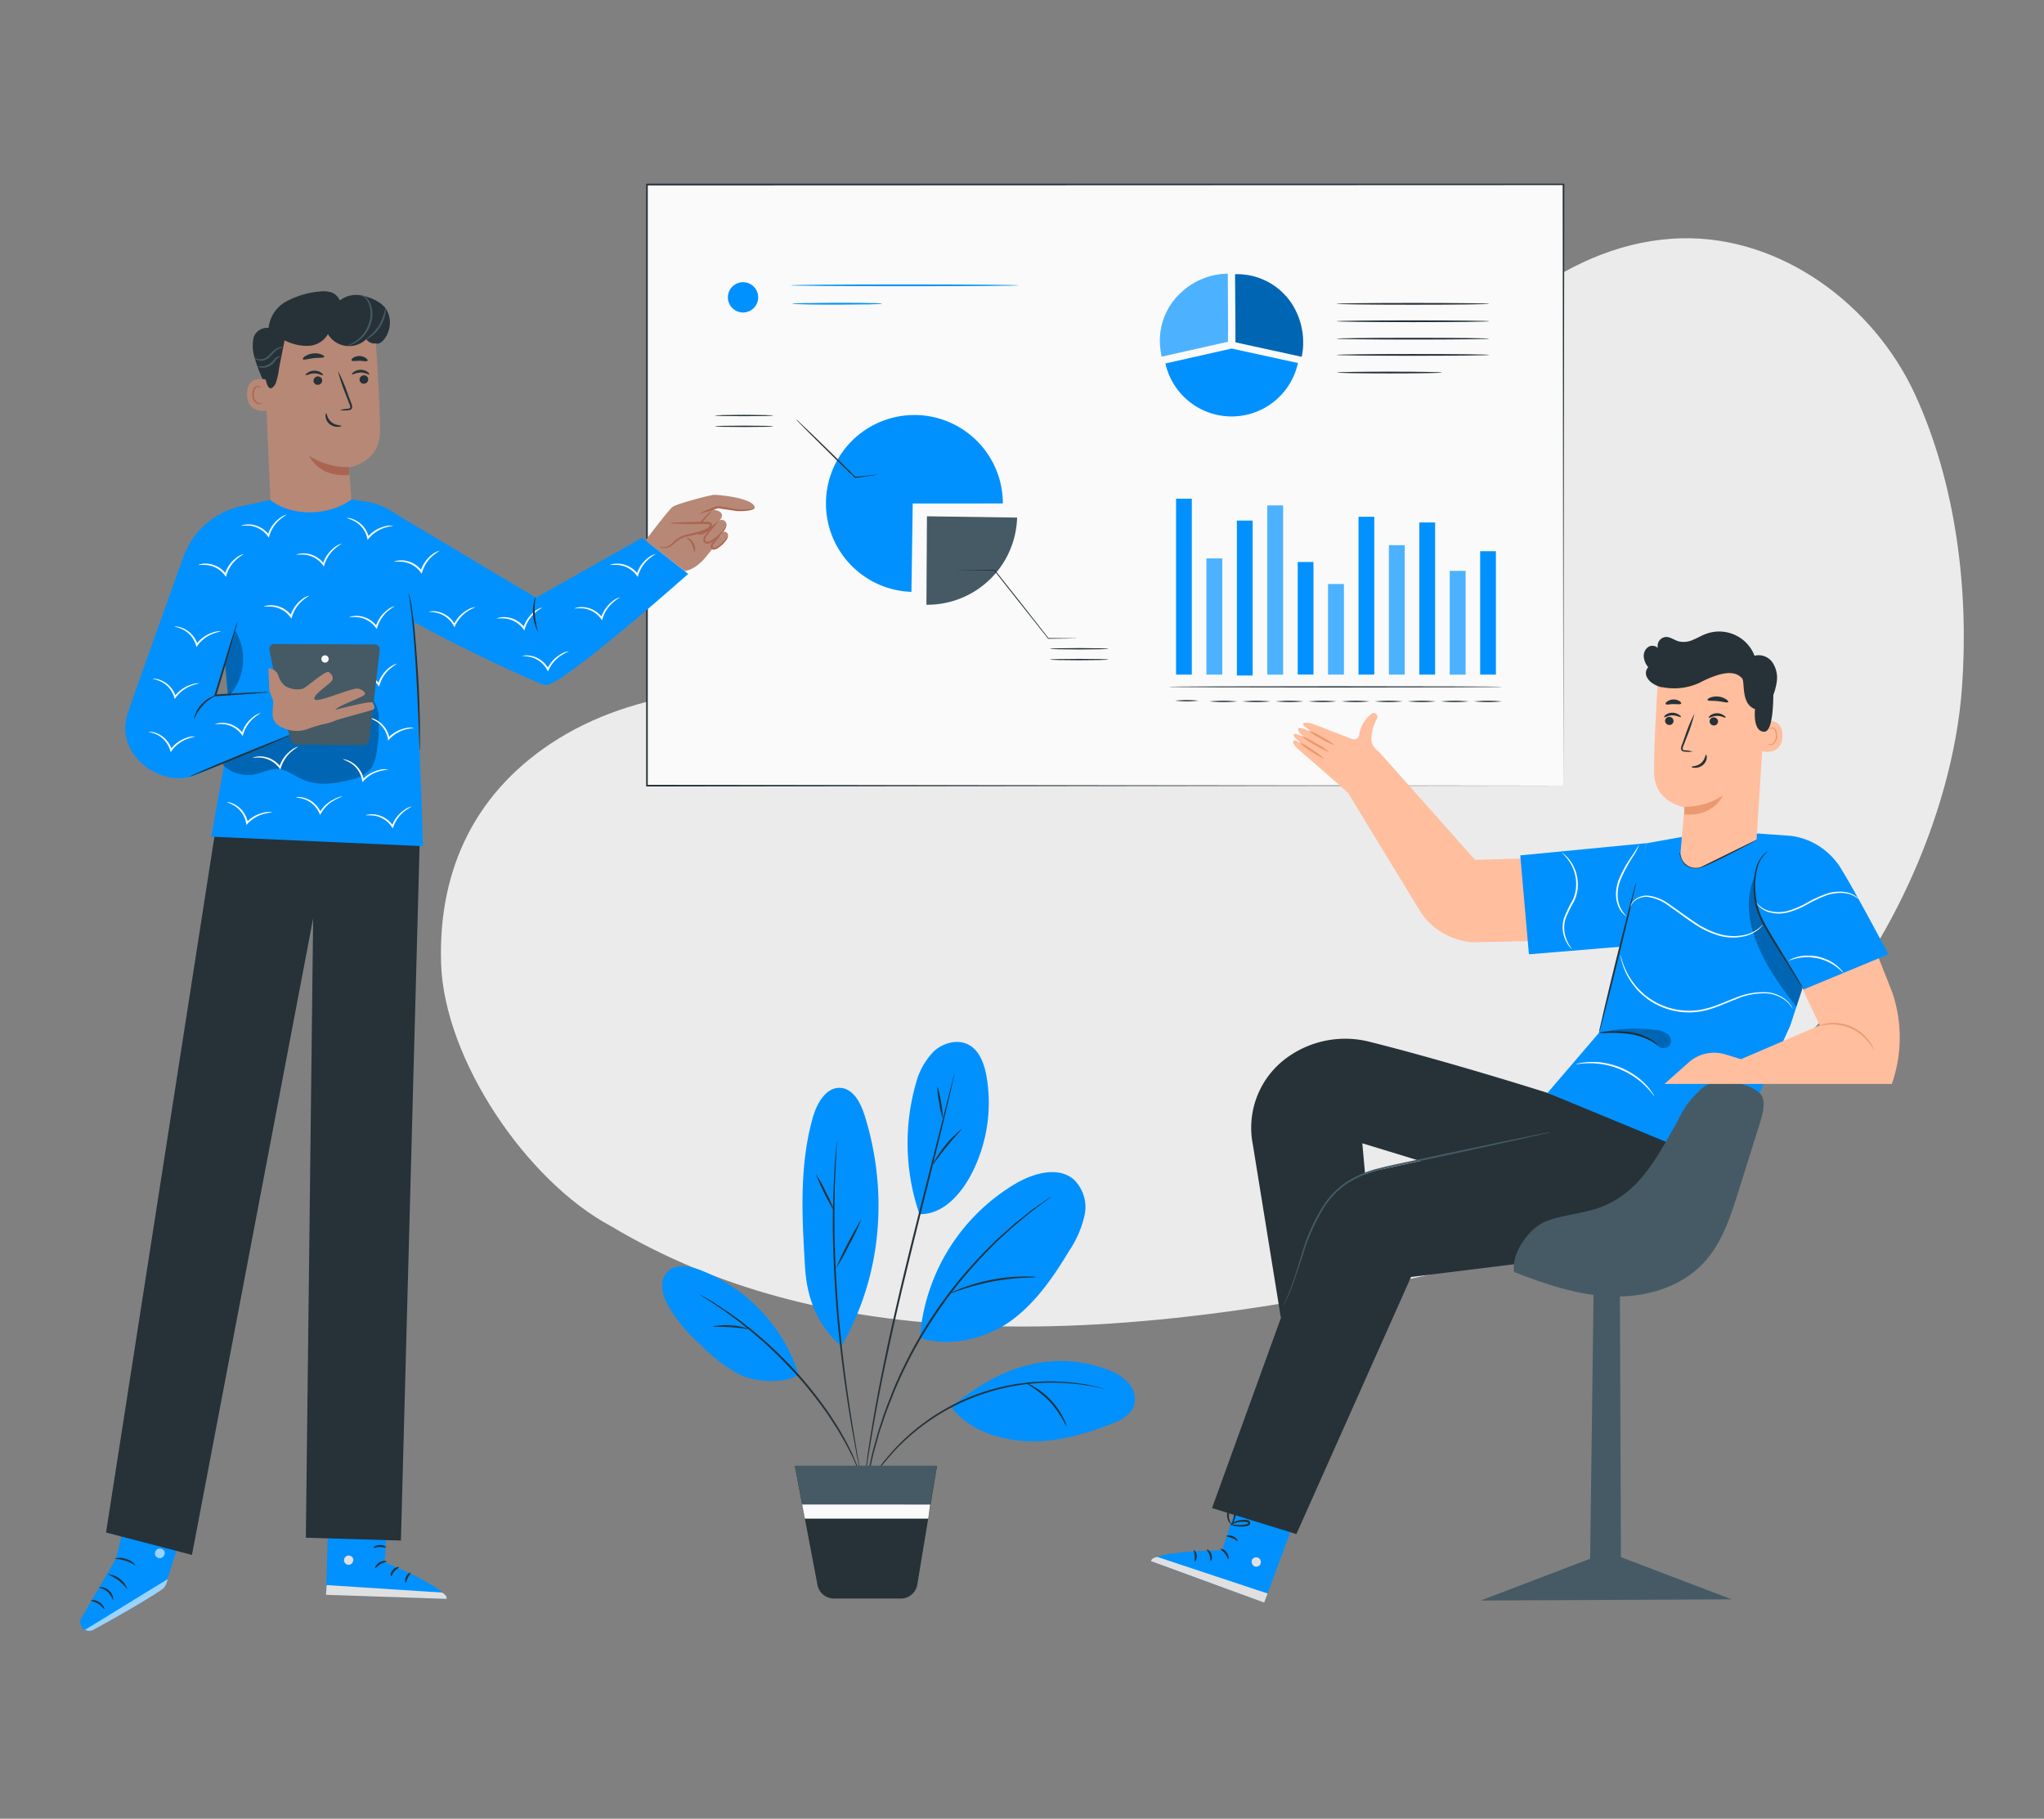 <svg xmlns="http://www.w3.org/2000/svg" width="345" height="307" viewBox="0 0 345 307">
  <rect x="0" y="0" width="345" height="307" fill="#808080" stroke="none"/>
  <g id="Group_931" data-name="Group 931" transform="translate(-14679 -4193)">
    <g id="Group_898" data-name="Group 898" transform="translate(581 -59)" opacity="0">
      <rect id="Rectangle_1318" data-name="Rectangle 1318" width="345" height="307" transform="translate(14098 4252)" fill="#fff"/>
    </g>
    <g id="Analysis-pana" transform="translate(14634.486 4173.52)">
      <g id="freepik--background-simple--inject-36" transform="translate(118.937 59.694)">
        <path id="Path_22888" data-name="Path 22888" d="M416.627,92.737c-6.977-15.192-22.588-26.745-39.292-26.4-19.1.384-34.716,15.035-46.624,29.972S307.7,128.1,290.454,136.325c-15.844,7.558-34.239,6.547-51.781,5.855s-36.216-.581-51.118,8.669c-13.733,8.547-20.262,21.774-19.727,37.943s14.425,36.7,28.693,44.315c34.193,20.4,81.247,22.867,152.749,4.651,27.012-8.8,36.67-24.489,49.42-37.158,11.861-11.768,24.245-35.809,25.85-58.543C425.7,125.784,423.58,107.923,416.627,92.737Z" transform="translate(-167.798 -66.327)" fill="#ebebeb"/>
      </g>
      <g id="freepik--Analysis--inject-36" transform="translate(153.579 50.48)">
        <rect id="Rectangle_1485" data-name="Rectangle 1485" width="154.697" height="101.468" transform="translate(0.11 0.122)" fill="#fafafa"/>
        <path id="Path_22890" data-name="Path 22890" d="M382.193,152.07c0-.977-.047-39.583-.122-101.468l.122.122L227.5,50.782h0l.151-.151V152.1l-.14-.14,154.7.14-154.7.14h-.134V50.48H382.35V50.6C382.24,112.488,382.193,151.094,382.193,152.07Z" transform="translate(-227.38 -50.48)" fill="#263238"/>
        <path id="Path_22891" data-name="Path 22891" d="M308.827,147.06l15.216.215a15.15,15.15,0,0,1-15.216,14.716h-.087Z" transform="translate(-261.436 -90.907)" fill="#455a64"/>
        <path id="Path_22892" data-name="Path 22892" d="M337.828,174.174a1.279,1.279,0,0,1-.326,0l-.93.029-3.4.035h-.041l-.029-.035c-1.355-1.715-3.1-3.919-5.018-6.326l-4.07-5.163.076.041-4.477-.041-1.25-.029a2.606,2.606,0,0,1-.442,0,2.18,2.18,0,0,1,.442-.035h1.25l4.477-.041h.052v.035l4.07,5.14,4.983,6.355-.076-.029,3.4.035h.93A1.418,1.418,0,0,1,337.828,174.174Z" transform="translate(-265.279 -97.416)" fill="#263238"/>
        <path id="Path_22893" data-name="Path 22893" d="M354.459,185.436c0,.064-2.2.116-4.925.116s-4.925-.052-4.925-.116,2.2-.116,4.925-.116S354.459,185.372,354.459,185.436Z" transform="translate(-276.451 -106.922)" fill="#263238"/>
        <path id="Path_22894" data-name="Path 22894" d="M354.459,188.566c0,.064-2.2.116-4.925.116s-4.925-.052-4.925-.116,2.2-.116,4.925-.116S354.459,188.5,354.459,188.566Z" transform="translate(-276.451 -108.232)" fill="#263238"/>
        <path id="Path_22895" data-name="Path 22895" d="M293.8,132.591l-.215,14.919a14.93,14.93,0,1,1,15.431-14.925Z" transform="translate(-248.812 -78.601)" fill="#0091ff"/>
        <path id="Path_22896" data-name="Path 22896" d="M284.639,128.234a.768.768,0,0,1-.262.064l-.762.122-2.733.384h-.041l-.035-.035-3.645-3.547c-1.744-1.744-3.332-3.279-4.459-4.425l-1.337-1.355a4.143,4.143,0,0,1-.465-.523,3.95,3.95,0,0,1,.529.459l1.384,1.3c1.163,1.11,2.762,2.657,4.512,4.378l3.616,3.576h-.081l2.744-.3.762-.07A1.383,1.383,0,0,1,284.639,128.234Z" transform="translate(-245.597 -79.128)" fill="#263238"/>
        <path id="Path_22897" data-name="Path 22897" d="M257.183,117.716c0,.064-2.2.116-4.925.116s-4.919-.052-4.919-.116,2.2-.116,4.919-.116S257.183,117.652,257.183,117.716Z" transform="translate(-235.735 -78.576)" fill="#263238"/>
        <path id="Path_22898" data-name="Path 22898" d="M257.183,120.856c0,.064-2.2.116-4.925.116s-4.919-.052-4.919-.116,2.2-.116,4.919-.116S257.183,120.792,257.183,120.856Z" transform="translate(-235.735 -79.89)" fill="#263238"/>
        <path id="Path_22899" data-name="Path 22899" d="M388.027,85.923l-.064-9.3a11.82,11.82,0,0,0-7.675,3.012,10.983,10.983,0,0,0-3.686,9.6,12.714,12.714,0,0,0,.215,1.349.076.076,0,0,1,0,.035h0l11.175-2.512Z" transform="translate(-289.809 -61.422)" fill="#0091ff"/>
        <g id="Group_911" data-name="Group 911" transform="translate(86.713 15.198)" opacity="0.3">
          <path id="Path_22900" data-name="Path 22900" d="M388.027,85.923l-.064-9.3a11.82,11.82,0,0,0-7.675,3.012,10.983,10.983,0,0,0-3.686,9.6,12.714,12.714,0,0,0,.215,1.349.076.076,0,0,1,0,.035h0l11.175-2.512Z" transform="translate(-376.522 -76.62)" fill="#fff"/>
        </g>
        <path id="Path_22901" data-name="Path 22901" d="M408.682,83.139a11,11,0,0,0-9.018-6.314l-.355-.035h-.959l.058,9.3v2.18l11.175,2.442h0a11.376,11.376,0,0,0,.25-2.4A12.03,12.03,0,0,0,408.682,83.139Z" transform="translate(-298.946 -61.493)" fill="#0091ff"/>
        <g id="Group_912" data-name="Group 912" transform="translate(99.404 15.297)" opacity="0.3">
          <path id="Path_22902" data-name="Path 22902" d="M408.682,83.139a11,11,0,0,0-9.018-6.314l-.355-.035h-.959l.058,9.3v2.18l11.175,2.442h0a11.376,11.376,0,0,0,.25-2.4A12.03,12.03,0,0,0,408.682,83.139Z" transform="translate(-398.35 -76.79)"/>
        </g>
        <path id="Path_22903" data-name="Path 22903" d="M389.295,98.36l-11.175,2.518a11.454,11.454,0,0,0,22.367-.076L389.306,98.36" transform="translate(-290.478 -70.522)" fill="#0091ff"/>
        <path id="Path_22904" data-name="Path 22904" d="M453.585,95.381c0,.081-5.779.151-12.907.151s-12.907-.07-12.907-.151,5.779-.151,12.907-.151S453.585,95.3,453.585,95.381Z" transform="translate(-311.261 -69.212)" fill="#263238"/>
        <path id="Path_22905" data-name="Path 22905" d="M453.585,90.321c0,.081-5.779.151-12.907.151s-12.907-.07-12.907-.151,5.779-.151,12.907-.151S453.585,90.24,453.585,90.321Z" transform="translate(-311.261 -67.094)" fill="#263238"/>
        <path id="Path_22906" data-name="Path 22906" d="M453.585,85.261c0,.081-5.779.151-12.907.151s-12.907-.07-12.907-.151,5.779-.151,12.907-.151S453.585,85.18,453.585,85.261Z" transform="translate(-311.261 -64.976)" fill="#263238"/>
        <path id="Path_22907" data-name="Path 22907" d="M453.585,100.091c0,.081-5.779.151-12.907.151s-12.907-.07-12.907-.151,5.779-.151,12.907-.151S453.585,100,453.585,100.091Z" transform="translate(-311.261 -71.183)" fill="#263238"/>
        <path id="Path_22908" data-name="Path 22908" d="M445.657,105.211c0,.081-3.971.151-8.867.151s-8.861-.07-8.861-.151,3.965-.151,8.861-.151S445.657,105.13,445.657,105.211Z" transform="translate(-311.328 -73.326)" fill="#263238"/>
        <rect id="Rectangle_1486" data-name="Rectangle 1486" width="2.657" height="29.693" transform="translate(89.439 53.182)" fill="#0091ff"/>
        <rect id="Rectangle_1487" data-name="Rectangle 1487" width="2.657" height="19.605" transform="translate(94.573 63.264)" fill="#0091ff"/>
        <rect id="Rectangle_1488" data-name="Rectangle 1488" width="2.657" height="26.152" transform="translate(99.707 56.874)" fill="#0091ff"/>
        <rect id="Rectangle_1489" data-name="Rectangle 1489" width="2.657" height="28.547" transform="translate(104.841 54.327)" fill="#0091ff"/>
        <rect id="Rectangle_1490" data-name="Rectangle 1490" width="2.657" height="19.001" transform="translate(109.974 63.868)" fill="#0091ff"/>
        <rect id="Rectangle_1491" data-name="Rectangle 1491" width="2.657" height="15.274" transform="translate(115.102 67.595)" fill="#0091ff"/>
        <rect id="Rectangle_1492" data-name="Rectangle 1492" width="2.657" height="26.646" transform="translate(120.236 56.229)" fill="#0091ff"/>
        <rect id="Rectangle_1493" data-name="Rectangle 1493" width="2.657" height="21.838" transform="translate(125.37 61.031)" fill="#0091ff"/>
        <rect id="Rectangle_1494" data-name="Rectangle 1494" width="2.657" height="25.681" transform="translate(130.504 57.194)" fill="#0091ff"/>
        <rect id="Rectangle_1495" data-name="Rectangle 1495" width="2.657" height="17.495" transform="translate(135.638 65.38)" fill="#0091ff"/>
        <rect id="Rectangle_1496" data-name="Rectangle 1496" width="2.657" height="20.826" transform="translate(140.766 62.048)" fill="#0091ff"/>
        <path id="Path_22909" data-name="Path 22909" d="M435.377,196.495c0,.064-12.611.11-28.164.11s-28.164-.047-28.164-.11,12.605-.1,28.164-.1S435.377,196.437,435.377,196.495Z" transform="translate(-290.867 -111.556)" fill="#263238"/>
        <path id="Path_22910" data-name="Path 22910" d="M384.9,200.515a17.692,17.692,0,0,1-3.948,0,18.669,18.669,0,0,1,3.948,0Z" transform="translate(-291.662 -113.239)" fill="#263238"/>
        <path id="Path_22911" data-name="Path 22911" d="M395.605,200.72a25.216,25.216,0,0,1-4.715,0A25.216,25.216,0,0,1,395.605,200.72Z" transform="translate(-295.823 -113.322)" fill="#263238"/>
        <path id="Path_22912" data-name="Path 22912" d="M405.2,200.72a25.216,25.216,0,0,1-4.715,0,25.216,25.216,0,0,1,4.715,0Z" transform="translate(-299.837 -113.322)" fill="#263238"/>
        <path id="Path_22913" data-name="Path 22913" d="M414.8,200.72a25.215,25.215,0,0,1-4.715,0A25.215,25.215,0,0,1,414.8,200.72Z" transform="translate(-303.856 -113.322)" fill="#263238"/>
        <path id="Path_22914" data-name="Path 22914" d="M424.4,200.72a25.274,25.274,0,0,1-4.721,0,25.27,25.27,0,0,1,4.721,0Z" transform="translate(-307.874 -113.322)" fill="#263238"/>
        <path id="Path_22915" data-name="Path 22915" d="M434.005,200.72a25.216,25.216,0,0,1-4.715,0,25.216,25.216,0,0,1,4.715,0Z" transform="translate(-311.897 -113.322)" fill="#263238"/>
        <path id="Path_22916" data-name="Path 22916" d="M443.605,200.72a25.216,25.216,0,0,1-4.715,0A25.216,25.216,0,0,1,443.605,200.72Z" transform="translate(-315.915 -113.322)" fill="#263238"/>
        <path id="Path_22917" data-name="Path 22917" d="M453.205,200.72a25.216,25.216,0,0,1-4.715,0A25.216,25.216,0,0,1,453.205,200.72Z" transform="translate(-319.934 -113.322)" fill="#263238"/>
        <path id="Path_22918" data-name="Path 22918" d="M462.805,200.72a25.215,25.215,0,0,1-4.715,0A25.215,25.215,0,0,1,462.805,200.72Z" transform="translate(-323.952 -113.322)" fill="#263238"/>
        <path id="Path_22919" data-name="Path 22919" d="M472.405,200.72a25.216,25.216,0,0,1-4.715,0,25.216,25.216,0,0,1,4.715,0Z" transform="translate(-327.97 -113.322)" fill="#263238"/>
        <g id="Group_913" data-name="Group 913" transform="translate(94.573 63.264)" opacity="0.3">
          <rect id="Rectangle_1497" data-name="Rectangle 1497" width="2.657" height="19.605" fill="#fff"/>
        </g>
        <g id="Group_914" data-name="Group 914" transform="translate(104.841 54.327)" opacity="0.3">
          <rect id="Rectangle_1498" data-name="Rectangle 1498" width="2.657" height="28.547" fill="#fff"/>
        </g>
        <g id="Group_915" data-name="Group 915" transform="translate(115.102 67.595)" opacity="0.3">
          <rect id="Rectangle_1499" data-name="Rectangle 1499" width="2.657" height="15.274" fill="#fff"/>
        </g>
        <g id="Group_916" data-name="Group 916" transform="translate(125.37 61.031)" opacity="0.3">
          <rect id="Rectangle_1500" data-name="Rectangle 1500" width="2.657" height="21.838" fill="#fff"/>
        </g>
        <g id="Group_917" data-name="Group 917" transform="translate(135.638 65.38)" opacity="0.3">
          <rect id="Rectangle_1501" data-name="Rectangle 1501" width="2.657" height="17.495" fill="#fff"/>
        </g>
        <circle id="Ellipse_128" data-name="Ellipse 128" cx="2.558" cy="2.558" r="2.558" transform="translate(13.791 16.634)" fill="#0091ff"/>
        <path id="Path_22920" data-name="Path 22920" d="M307.822,79.891c0,.081-8.628.151-19.268.151s-19.274-.07-19.274-.151,8.628-.151,19.274-.151S307.822,79.821,307.822,79.891Z" transform="translate(-244.919 -62.728)" fill="#0091ff"/>
        <path id="Path_22921" data-name="Path 22921" d="M284.973,85.231a2.122,2.122,0,0,1-.581.058l-1.628.052c-1.378,0-3.273.041-5.372.041s-3.994,0-5.372-.041l-1.628-.052a2.122,2.122,0,0,1-.581-.058,2.442,2.442,0,0,1,.581-.058c.384,0,.942-.035,1.628-.047,1.378,0,3.273-.047,5.372-.047s3.994,0,5.372.047a15.742,15.742,0,0,1,1.628.047A2.442,2.442,0,0,1,284.973,85.231Z" transform="translate(-245.141 -64.963)" fill="#0091ff"/>
      </g>
      <g id="freepik--character-2--inject-36" transform="translate(238.774 126.078)">
        <path id="Path_22922" data-name="Path 22922" d="M465.456,252.611a6.134,6.134,0,0,1,.128-2.907,6.023,6.023,0,0,1,1.244-2.7c.081.047-.581,1.163-.948,2.733S465.549,252.6,465.456,252.611Z" transform="translate(-412.181 -208.339)" fill="#eb996e"/>
        <path id="Path_22923" data-name="Path 22923" d="M445.87,228.963,429.707,210.77a3.149,3.149,0,0,1-1.3-1.791,5.2,5.2,0,0,1,.122-1.744,8.141,8.141,0,0,1,.715-2,.651.651,0,0,0-.692-1.035,5.413,5.413,0,0,0-2.256,3.814.872.872,0,0,1-1.209.529c-1.39-.488-6.1-2.413-6.948-2.628-.75-.186-1.651-.157-1.163.4a28.607,28.607,0,0,0,3.332,2.279c-1.25-.756-3.954-2.326-4.25-1.8-.169.3.163.872,1.273,1.663a5.762,5.762,0,0,0-1.8-.767c-1.442.145,3,2.988,3,2.988-3.134-1.965-2.983-2.087-3.332-1.744-.262.273.285.913,1.82,2.215,1.25,1.052,7.4,6.471,7.4,6.471l12.39,20.349a11.628,11.628,0,0,0,8.721,4.907l25.321-.541,2.832-14.21Z" transform="translate(-391.165 -190.412)" fill="#ffbe9d"/>
        <path id="Path_22924" data-name="Path 22924" d="M421.135,215.431a9.592,9.592,0,0,1-2.2-1.256,9.708,9.708,0,0,1-2.017-1.535,9.831,9.831,0,0,1,2.2,1.256A9.727,9.727,0,0,1,421.135,215.431Z" transform="translate(-391.913 -193.956)" fill="#eb996e"/>
        <path id="Path_22925" data-name="Path 22925" d="M422.325,213.564a10.848,10.848,0,0,1-2.419-1.2,11.122,11.122,0,0,1-2.256-1.5,10.982,10.982,0,0,1,2.419,1.2A11.122,11.122,0,0,1,422.325,213.564Z" transform="translate(-392.219 -193.211)" fill="#eb996e"/>
        <path id="Path_22926" data-name="Path 22926" d="M424.031,211.7a9.709,9.709,0,0,1-2.326-1.1,9.814,9.814,0,0,1-2.145-1.4,9.936,9.936,0,0,1,2.326,1.1A9.709,9.709,0,0,1,424.031,211.7Z" transform="translate(-393.018 -192.516)" fill="#eb996e"/>
        <path id="Path_22927" data-name="Path 22927" d="M389.172,430.09l-3.25,9.977s-11.233.047-12.012,1.831l19.117,6.977,5.7-15.338Z" transform="translate(-373.91 -284.978)" fill="#0091ff"/>
        <path id="Path_22928" data-name="Path 22928" d="M404.385,449.445a.831.831,0,0,1,.215,1.087.8.8,0,0,1-1.081.221.884.884,0,0,1-.221-1.163.837.837,0,0,1,1.163-.1" transform="translate(-386.157 -293.018)" fill="#e0e0e0"/>
        <path id="Path_22929" data-name="Path 22929" d="M393.039,456.9l.581-1.529-18.57-6.163s-.988.058-1.111.692Z" transform="translate(-373.923 -292.981)" fill="#e0e0e0"/>
        <path id="Path_22930" data-name="Path 22930" d="M394.1,446.865c-.035.093.419.308.767.773s.453.954.552.948.157-.581-.279-1.163S394.11,446.772,394.1,446.865Z" transform="translate(-382.36 -291.986)" fill="#263238"/>
        <path id="Path_22931" data-name="Path 22931" d="M390.125,447.038c-.058.081.291.39.465.9s.11.959.2.988.349-.471.122-1.1S390.16,446.95,390.125,447.038Z" transform="translate(-380.695 -292.065)" fill="#263238"/>
        <path id="Path_22932" data-name="Path 22932" d="M386.536,449.111c.076.052.378-.366.326-.965s-.419-.965-.483-.9.1.436.134.93S386.443,449.07,386.536,449.111Z" transform="translate(-379.123 -292.156)" fill="#263238"/>
        <path id="Path_22933" data-name="Path 22933" d="M395.81,443.04c0,.1.483.128.994.355s.866.547.942.483-.192-.541-.8-.8S395.786,442.971,395.81,443.04Z" transform="translate(-383.077 -290.352)" fill="#263238"/>
        <path id="Path_22934" data-name="Path 22934" d="M397,439.142a1.965,1.965,0,0,0,.959.343,4.448,4.448,0,0,0,1.11.058,4.338,4.338,0,0,0,.657-.087,1.384,1.384,0,0,0,.372-.122.436.436,0,0,0,.227-.483.541.541,0,0,0-.331-.36,1.232,1.232,0,0,0-.378-.081,3.718,3.718,0,0,0-.669,0,3.635,3.635,0,0,0-1.093.262c-.581.244-.878.541-.849.581s.355-.169.93-.343a4.175,4.175,0,0,1,1.029-.169,3.686,3.686,0,0,1,.61.035c.221,0,.4.081.413.192s0,.052-.058.1a1.516,1.516,0,0,1-.273.087,6.113,6.113,0,0,1-.61.1,5.923,5.923,0,0,1-1.058,0A6.585,6.585,0,0,0,397,439.142Z" transform="translate(-383.575 -288.454)" fill="#263238"/>
        <path id="Path_22935" data-name="Path 22935" d="M396.658,437.62a1.718,1.718,0,0,0,.581-.831,3.2,3.2,0,0,0,.221-1.744.843.843,0,0,0-.43-.7.483.483,0,0,0-.5.116,1.484,1.484,0,0,0-.227.32,2.326,2.326,0,0,0-.192,1.779c.192.634.541.89.581.861a7.415,7.415,0,0,1-.326-.919,2.378,2.378,0,0,1,.029-1.006,2,2,0,0,1,.221-.547c.1-.2.238-.331.308-.285a.763.763,0,0,1,.221.436,3.692,3.692,0,0,1,.047.581,3.488,3.488,0,0,1-.169,1.023C396.844,437.266,396.588,437.579,396.658,437.62Z" transform="translate(-383.163 -286.746)" fill="#263238"/>
        <path id="Path_22936" data-name="Path 22936" d="M453.8,308.129c-3.988-1.3-19.768-6.157-31.292-8.994a16.728,16.728,0,0,0-13.053,2.518h0a14.622,14.622,0,0,0-6.151,14.977l4.715,29.146,16.28-1.331-2.523-28.059,27.745,8.483,24.757-7.169-.07-1.2-20.425-8.372" transform="translate(-386.096 -229.996)" fill="#263238"/>
        <path id="Path_22937" data-name="Path 22937" d="M455.111,323.71l-34.978,7.558a15.634,15.634,0,0,0-11.309,9.739L391.65,388.416l14.239,4.39,19.349-43.4L453.4,345.92A30.675,30.675,0,0,0,472.455,336l4.925-5.465Z" transform="translate(-381.336 -240.449)" fill="#263238"/>
        <path id="Path_22938" data-name="Path 22938" d="M457.455,325.873l-.145.047-.436.1-1.68.39L449,327.791l-9.186,2.006-5.425,1.163c-1.878.413-3.843.791-5.814,1.3a17.9,17.9,0,0,0-5.43,2.279,14.227,14.227,0,0,0-3.814,3.907,34.8,34.8,0,0,0-3.773,8.541c-.866,2.529-1.512,4.6-2.111,5.983-.291.692-.547,1.215-.721,1.564l-.215.4a.483.483,0,0,1-.081.128.314.314,0,0,1,.058-.145l.18-.407c.163-.36.4-.89.669-1.587.581-1.384,1.227-3.442,2.018-6a31.312,31.312,0,0,1,3.75-8.628,14.315,14.315,0,0,1,3.878-4.006,18.105,18.105,0,0,1,5.512-2.326c1.988-.517,3.948-.89,5.814-1.3l5.43-1.163,9.2-1.942,6.209-1.279,1.692-.337.442-.076A.5.5,0,0,1,457.455,325.873Z" transform="translate(-390.034 -241.349)" fill="#455a64"/>
        <path id="Path_22939" data-name="Path 22939" d="M535.33,305.45a14.618,14.618,0,0,1-2.674,1.163,13.853,13.853,0,0,1-2.785.866,14.379,14.379,0,0,1,2.675-1.163A14.609,14.609,0,0,1,535.33,305.45Z" transform="translate(-439.193 -232.805)" fill="#eb996e"/>
        <path id="Path_22940" data-name="Path 22940" d="M505.737,240.46l-7.994,31.978-8.692,10.146,30.123,12.46L530,271.275l8.651-26.39A11.542,11.542,0,0,0,530.1,239.2l-12.425-.878Z" transform="translate(-422.106 -204.706)" fill="#0091ff"/>
        <path id="Path_22941" data-name="Path 22941" d="M502.421,241.96l-21.291,2.058,1.465,16.7,16.175-1.343,2.8-13.518Z" transform="translate(-418.791 -206.229)" fill="#0091ff"/>
        <path id="Path_22942" data-name="Path 22942" d="M510.244,253.43a7.034,7.034,0,0,1-.186,1.012c-.163.692-.372,1.611-.622,2.727-.541,2.3-1.308,5.471-2.169,8.971s-1.657,6.663-2.25,8.948l-.715,2.7a6.8,6.8,0,0,1-.3.971,6.122,6.122,0,0,1,.186-1.012c.163-.692.372-1.611.622-2.727.541-2.3,1.3-5.471,2.169-8.971s1.674-6.651,2.256-8.936l.715-2.7A5.976,5.976,0,0,1,510.244,253.43Z" transform="translate(-428.364 -211.03)" fill="#263238"/>
        <path id="Path_22943" data-name="Path 22943" d="M513.884,298.893c-.035.041-.477-.343-1.3-.773a11.007,11.007,0,0,0-3.43-1.07,21.512,21.512,0,0,0-3.628-.186,7.966,7.966,0,0,1-1.529-.041,7.081,7.081,0,0,1,1.512-.186,16.173,16.173,0,0,1,3.674.1,9.616,9.616,0,0,1,3.488,1.163A3.727,3.727,0,0,1,513.884,298.893Z" transform="translate(-428.364 -229.092)" fill="#263238"/>
        <path id="Path_22944" data-name="Path 22944" d="M527.4,243.027a4.954,4.954,0,0,0,.18.581,4.071,4.071,0,0,0,.855,1.361,2.587,2.587,0,0,0,2.215.488,7.446,7.446,0,0,0,1.326-.512c.453-.209.93-.43,1.407-.663l4.925-2.4,1.5-.715a2.129,2.129,0,0,1,.581-.227,2.685,2.685,0,0,1-.517.331c-.337.2-.837.471-1.454.8-1.238.663-2.959,1.558-4.89,2.483-.483.233-.959.454-1.424.657a6.918,6.918,0,0,1-1.39.517,2.75,2.75,0,0,1-2.413-.581,3.612,3.612,0,0,1-.82-1.477,1.268,1.268,0,0,1-.081-.645Z" transform="translate(-438.155 -205.802)" fill="#263238"/>
        <g id="Group_918" data-name="Group 918" transform="translate(75.636 67.034)" opacity="0.3">
          <path id="Path_22945" data-name="Path 22945" d="M504,296.5a26.641,26.641,0,0,1,9.57-.465,3.733,3.733,0,0,1,2.035.738,1.425,1.425,0,0,1,.244,1.954A1.471,1.471,0,0,1,514.4,299c-.5-.145-1.11-.913-1.552-1.163-2.459-1.552-5.552-1.634-8.646-1.32" transform="translate(-504 -295.8)"/>
        </g>
        <g id="Group_919" data-name="Group 919" transform="translate(100.906 40.835)" opacity="0.3">
          <path id="Path_22946" data-name="Path 22946" d="M548.136,252.053c-2.535,7.186,2.57,15.239,7.361,21.163l1.227-3.663S550.682,244.855,548.136,252.053Z" transform="translate(-547.463 -250.738)"/>
        </g>
        <path id="Path_22947" data-name="Path 22947" d="M539.286,283.5a6.043,6.043,0,0,0-.849-1.081,5.814,5.814,0,0,0-3.349-1.506,11.628,11.628,0,0,0-5.407.983c-1.954.733-4.07,1.843-6.535,2.134a11.949,11.949,0,0,1-6.744-1.2,11.552,11.552,0,0,1-4.25-3.663,11.43,11.43,0,0,1-1.657-3.407,9.118,9.118,0,0,1-.244-1,1.643,1.643,0,0,1-.041-.361c.029,0,.116.483.4,1.326a12.167,12.167,0,0,0,1.744,3.314,11.512,11.512,0,0,0,4.2,3.541,11.791,11.791,0,0,0,6.587,1.163c2.4-.279,4.494-1.366,6.471-2.093a11.936,11.936,0,0,1,5.529-.93,5.814,5.814,0,0,1,3.4,1.634,4.3,4.3,0,0,1,.616.831,1.742,1.742,0,0,1,.14.314Z" transform="translate(-430.963 -219.808)" fill="#fafafa"/>
        <path id="Path_22948" data-name="Path 22948" d="M513.05,259.095a.756.756,0,0,1,.064-.256,2.126,2.126,0,0,1,.384-.651,3.2,3.2,0,0,1,2.529-1.012,7.583,7.583,0,0,1,3.756,1.558c1.256.855,2.611,1.884,4.07,2.849a14.844,14.844,0,0,0,4.413,2.128,8.838,8.838,0,0,0,3.965.134,6,6,0,0,0,2.442-1.087l.331-.267.227-.221a.993.993,0,0,1,.2-.169,2.022,2.022,0,0,1-.151.215l-.209.238-.32.291a5.767,5.767,0,0,1-2.471,1.209,8.849,8.849,0,0,1-4.07-.07,14.85,14.85,0,0,1-4.512-2.145c-1.477-.983-2.8-2.017-4.07-2.872a7.739,7.739,0,0,0-3.616-1.576,3.116,3.116,0,0,0-2.43.878A3.382,3.382,0,0,0,513.05,259.095Z" transform="translate(-432.152 -212.596)" fill="#fafafa"/>
        <path id="Path_22949" data-name="Path 22949" d="M494.919,261a2.035,2.035,0,0,1-.506-.5,5.169,5.169,0,0,1-.884-1.744,5.285,5.285,0,0,1-.029-2.907,20.525,20.525,0,0,1,1.512-3.163,6.4,6.4,0,0,0,.547-3.326,7.012,7.012,0,0,0-.808-2.663,8.773,8.773,0,0,0-1.611-2.029.277.277,0,0,1,.163.093,3.021,3.021,0,0,1,.413.326,6.024,6.024,0,0,1,1.227,1.506,7.134,7.134,0,0,1,.9,2.738,6.553,6.553,0,0,1-.552,3.488,22.616,22.616,0,0,0-1.517,3.111,5.2,5.2,0,0,0-.029,2.75,6.4,6.4,0,0,0,1.18,2.32Z" transform="translate(-423.818 -207.364)" fill="#fafafa"/>
        <path id="Path_22950" data-name="Path 22950" d="M512.8,242.57a8.761,8.761,0,0,1-.907,1.744,25.032,25.032,0,0,0-2.221,4.145,7.077,7.077,0,0,0-.471,2.5,5.321,5.321,0,0,0,.407,2.023,5.657,5.657,0,0,0,1.1,1.576,1.273,1.273,0,0,1-.436-.308,3.884,3.884,0,0,1-.861-1.163,5.175,5.175,0,0,1-.494-2.1,7.087,7.087,0,0,1,.465-2.611,20.559,20.559,0,0,1,2.326-4.151C512.385,243.2,512.757,242.546,512.8,242.57Z" transform="translate(-430.423 -206.484)" fill="#fafafa"/>
        <path id="Path_22951" data-name="Path 22951" d="M510.526,311.241c-.052.035-.506-.692-1.465-1.657a13.093,13.093,0,0,0-1.837-1.523,14.206,14.206,0,0,0-2.564-1.384,14.533,14.533,0,0,0-2.808-.8,13.445,13.445,0,0,0-2.378-.186c-1.361,0-2.192.227-2.2.163a2.452,2.452,0,0,1,.581-.163,5.053,5.053,0,0,1,.692-.122,7.04,7.04,0,0,1,.93-.087,12.051,12.051,0,0,1,2.43.122,13.9,13.9,0,0,1,2.878.791,14.223,14.223,0,0,1,2.611,1.436,12.071,12.071,0,0,1,1.826,1.611,7.618,7.618,0,0,1,.581.709,5.609,5.609,0,0,1,.413.581,2.2,2.2,0,0,1,.314.512Z" transform="translate(-425.547 -232.811)" fill="#fafafa"/>
        <path id="Path_22952" data-name="Path 22952" d="M488.7,372.56l-.581,44.856-18.471,7.053,42.362-.2-18.692-7.116-.174-44.589Z" transform="translate(-413.986 -260.897)" fill="#455a64"/>
        <path id="Path_22953" data-name="Path 22953" d="M479.268,343.329c5.3,2.07,10.785,3.948,16.477,4.14s11.675-1.506,15.553-5.675c3.1-3.332,4.552-7.837,5.913-12.21l2.948-9.407c.814-2.6,2.041-5.646.581-7.041-2.087-1.965-7.669-2.721-9.768-.773-3.134,2.907-3.273,4.122-4.692,6.616-3.268,5.733-6.1,10.965-12.25,13.373-2.959,1.163-6.256,1.256-9.233,2.378s-6.006,5.43-5.506,8.576" transform="translate(-417.998 -235.224)" fill="#455a64"/>
        <path id="Path_22954" data-name="Path 22954" d="M537.283,219.954l-9.227,4.547a2.552,2.552,0,0,1-3.593-2.541l.64-7.483s-5-.738-5.1-5.733.68-16.466.68-16.466h0a17.344,17.344,0,0,1,17.442,2.064l.744.581Z" transform="translate(-435.059 -184.823)" fill="#ffbe9d"/>
        <path id="Path_22955" data-name="Path 22955" d="M528.766,230.021a11.628,11.628,0,0,0,6.494-1.9s-1.512,3.6-6.5,3.192Z" transform="translate(-438.728 -200.436)" fill="#eb996e"/>
        <path id="Path_22956" data-name="Path 22956" d="M551.385,206.632c.087-.035,3.424-1.041,3.343,2.378s-3.489,2.622-3.489,2.523S551.385,206.632,551.385,206.632Z" transform="translate(-448.138 -191.372)" fill="#ffbe9d"/>
        <path id="Path_22957" data-name="Path 22957" d="M553.067,211.05a.857.857,0,0,0,.157.093.611.611,0,0,0,.442,0,1.477,1.477,0,0,0,.715-1.308,1.947,1.947,0,0,0-.145-.855.686.686,0,0,0-.436-.465.3.3,0,0,0-.355.151c-.047.093-.029.163-.047.169s-.07-.058-.041-.2a.384.384,0,0,1,.14-.209.447.447,0,0,1,.331-.081.825.825,0,0,1,.581.547,1.959,1.959,0,0,1,.186.954,1.541,1.541,0,0,1-.9,1.454.628.628,0,0,1-.547-.1C553.067,211.137,553.056,211.05,553.067,211.05Z" transform="translate(-448.901 -192.157)" fill="#eb996e"/>
        <path id="Path_22958" data-name="Path 22958" d="M523.17,205.94a.721.721,0,0,0,.7.715.68.68,0,0,0,.727-.651.715.715,0,0,0-.692-.715.686.686,0,0,0-.733.651Z" transform="translate(-436.388 -190.878)" fill="#263238"/>
        <path id="Path_22959" data-name="Path 22959" d="M522.892,204.851c.087.093.622-.308,1.39-.314s1.337.378,1.419.279-.052-.209-.3-.384a2.018,2.018,0,0,0-1.163-.343,1.872,1.872,0,0,0-1.11.372C522.95,204.619,522.846,204.811,522.892,204.851Z" transform="translate(-436.267 -190.377)" fill="#263238"/>
        <path id="Path_22960" data-name="Path 22960" d="M536.1,206.09a.709.709,0,0,0,.692.709.68.68,0,0,0,.733-.645.715.715,0,0,0-.692-.715.686.686,0,0,0-.733.651Z" transform="translate(-441.801 -190.941)" fill="#263238"/>
        <path id="Path_22961" data-name="Path 22961" d="M535.862,205c.093.093.628-.308,1.4-.314s1.331.378,1.413.279-.047-.209-.3-.384a1.971,1.971,0,0,0-1.163-.343,1.872,1.872,0,0,0-1.1.366C535.9,204.792,535.822,204.96,535.862,205Z" transform="translate(-441.697 -190.44)" fill="#263238"/>
        <path id="Path_22962" data-name="Path 22962" d="M529.753,210.771a4.651,4.651,0,0,0-1.25-.221c-.2,0-.384-.052-.419-.186a1.006,1.006,0,0,1,.128-.581l.581-1.5a26.663,26.663,0,0,0,1.273-3.913,25.907,25.907,0,0,0-1.587,3.8c-.192.529-.372,1.029-.541,1.506a1.128,1.128,0,0,0-.1.767.465.465,0,0,0,.326.285,1.221,1.221,0,0,0,.331.047A5.292,5.292,0,0,0,529.753,210.771Z" transform="translate(-438.331 -190.495)" fill="#263238"/>
        <path id="Path_22963" data-name="Path 22963" d="M533.3,216.26c-.128,0-.122.826-.831,1.424s-1.593.512-1.6.628.2.157.581.169a2.11,2.11,0,0,0,1.337-.477,1.82,1.82,0,0,0,.645-1.2C533.451,216.458,533.353,216.254,533.3,216.26Z" transform="translate(-439.611 -195.471)" fill="#263238"/>
        <path id="Path_22964" data-name="Path 22964" d="M535.487,199.958c.076.209.843.1,1.744.2s1.634.343,1.744.157c.052-.093-.076-.285-.372-.488a3.058,3.058,0,0,0-2.657-.273C535.62,199.7,535.452,199.859,535.487,199.958Z" transform="translate(-441.542 -188.402)" fill="#263238"/>
        <path id="Path_22965" data-name="Path 22965" d="M523.336,201.018c.14.174.663,0,1.3,0s1.163.1,1.3-.076c.052-.093-.035-.267-.267-.43a1.9,1.9,0,0,0-2.093.081C523.348,200.75,523.278,200.931,523.336,201.018Z" transform="translate(-436.45 -188.765)" fill="#263238"/>
        <path id="Path_22966" data-name="Path 22966" d="M516.99,184.828a1.843,1.843,0,0,1,.669-1.651,1.314,1.314,0,0,1,1.7.116,1.523,1.523,0,0,1,1.3-1.861c.814-.058,1.512.581,2.326.762a3.733,3.733,0,0,0,2.326-.291c.733-.3,1.424-.715,2.169-.994a6.4,6.4,0,0,1,8.2,3.686,2.837,2.837,0,0,1,3.012,1.116,4.651,4.651,0,0,1,.738,3.273,10.731,10.731,0,0,1-.581,2.244v.192c-.046,2.744-.337,5.971-1.5,6-2.041.047-1.587-3.808-1.587-3.808-2.512-.948-1.6-4.709-2.238-5.273s-1.948-1.878-7.175.843a10.192,10.192,0,0,1-6.221.721h-.2a4.651,4.651,0,0,1-1.349-.581,2.7,2.7,0,0,1-1.122-1.227,1.454,1.454,0,0,1,.279-1.564A3.18,3.18,0,0,1,516.99,184.828Z" transform="translate(-433.796 -180.505)" fill="#263238"/>
        <path id="Path_22967" data-name="Path 22967" d="M540.838,256.242l8.367,17.733-13.291,5.715-2.634-.808a6.448,6.448,0,0,0-6.169,1.331L523,283.865h38.373a23.64,23.64,0,0,0,.07-15.46l-6.587-16.657c-1.866-4.523-6.721-8.21-11.186-6.209h0C539.32,247.486,538.942,251.882,540.838,256.242Z" transform="translate(-436.317 -207.494)" fill="#ffbe9d"/>
        <path id="Path_22968" data-name="Path 22968" d="M551.053,255.774c2.483,4.2,6.349,10.715,6.349,10.715l14.309-5.93s-6.169-11.7-8.14-14.669c-.808-1.209-2.587-3.686-7.843-4.32a11.1,11.1,0,0,0-1.628.419,6.977,6.977,0,0,0-4.832,5.308l-.122.628A13.476,13.476,0,0,0,551.053,255.774Z" transform="translate(-447.236 -206.066)" fill="#0091ff"/>
        <path id="Path_22969" data-name="Path 22969" d="M557.309,267.6a6.8,6.8,0,0,1-.581-.849l-1.512-2.361c-.64-1.017-1.39-2.215-2.221-3.529s-1.744-2.773-2.616-4.39a14.134,14.134,0,0,1-1.023-2.459,11.478,11.478,0,0,1-.43-2.448,12.673,12.673,0,0,1,.279-4.18,5.6,5.6,0,0,1,1.3-2.5l.32-.314.267-.186a1.043,1.043,0,0,1,.227-.145,1.519,1.519,0,0,1-.192.192l-.238.209-.3.32a5.774,5.774,0,0,0-1.163,2.477,12.653,12.653,0,0,0-.209,4.1,11.39,11.39,0,0,0,.436,2.39,14.2,14.2,0,0,0,1.006,2.407c.837,1.593,1.785,3.041,2.587,4.384l2.163,3.558c.581.988,1.07,1.808,1.436,2.419A6.835,6.835,0,0,1,557.309,267.6Z" transform="translate(-447.143 -207.184)" fill="#263238"/>
        <path id="Path_22970" data-name="Path 22970" d="M566.93,257.258a6.5,6.5,0,0,0-.61-.4,4.517,4.517,0,0,0-1.866-.581,7.186,7.186,0,0,0-2.907.372,22.627,22.627,0,0,0-3.268,1.535,13.862,13.862,0,0,1-3.4,1.39,6.233,6.233,0,0,1-3.006-.058,3.867,3.867,0,0,1-1.744-1.012,2.617,2.617,0,0,1-.337-.436c-.064-.1-.1-.163-.087-.169s.169.209.512.523a3.989,3.989,0,0,0,1.744.89,6.262,6.262,0,0,0,2.907,0,14.242,14.242,0,0,0,3.314-1.384,21.276,21.276,0,0,1,3.326-1.535,7.2,7.2,0,0,1,2.988-.32,4.268,4.268,0,0,1,1.907.68,2.435,2.435,0,0,1,.419.355A.376.376,0,0,1,566.93,257.258Z" transform="translate(-447.496 -212.12)" fill="#fafafa"/>
        <path id="Path_22971" data-name="Path 22971" d="M568.3,277.477c-.047.035-.407-.407-1.122-.948a8.1,8.1,0,0,0-1.337-.826,8.372,8.372,0,0,0-3.727-.837,8,8,0,0,0-1.564.169c-.878.186-1.4.424-1.419.372s.116-.087.343-.2a5.315,5.315,0,0,1,1.029-.378,7.146,7.146,0,0,1,1.6-.238,8.241,8.241,0,0,1,1.983.186,8.631,8.631,0,0,1,1.872.68,7.23,7.23,0,0,1,1.349.907,5.491,5.491,0,0,1,.767.779C568.233,277.344,568.315,277.46,568.3,277.477Z" transform="translate(-451.439 -219.885)" fill="#fafafa"/>
        <path id="Path_22972" data-name="Path 22972" d="M577.024,298.663c-.047,0-.308-.547-.936-1.326a7.832,7.832,0,0,0-6.843-2.907c-.994.087-1.587.3-1.6.244a1.163,1.163,0,0,1,.407-.18,5.814,5.814,0,0,1,1.163-.273,7.523,7.523,0,0,1,3.93.523,7.6,7.6,0,0,1,3.1,2.471,6.4,6.4,0,0,1,.616,1.035A1.162,1.162,0,0,1,577.024,298.663Z" transform="translate(-455.003 -228.077)" fill="#eb996e"/>
      </g>
      <g id="freepik--character-1--inject-36" transform="translate(58.05 68.648)">
        <path id="Path_22973" data-name="Path 22973" d="M72.514,426.4,69.09,439.982l-5.814,9.965a1.43,1.43,0,0,0,.581,2.006h0a1.419,1.419,0,0,0,1.314,0c2.611-1.407,12.169-6.628,12.367-7.634.227-1.163,4.558-14.088,4.558-14.088Z" transform="translate(-63.075 -226.003)" fill="#0091ff"/>
        <path id="Path_22974" data-name="Path 22974" d="M64.47,464.184l13.954-8.564-.157.581a2.186,2.186,0,0,1-.866,1.215c-1.163.767-4.32,2.831-11.553,6.773a1.436,1.436,0,0,1-1.355,0Z" transform="translate(-63.659 -238.234)" fill="#fff" opacity="0.6"/>
        <g id="Group_920" data-name="Group 920" transform="translate(12.615 212.231)" opacity="0.6">
          <path id="Path_22975" data-name="Path 22975" d="M85.335,446.786a.866.866,0,0,0-.535,1.029.837.837,0,0,0,1.017.535.913.913,0,0,0,.581-1.093.866.866,0,0,0-1.122-.436" transform="translate(-84.772 -446.753)" fill="#fff"/>
        </g>
        <path id="Path_22976" data-name="Path 22976" d="M70.886,460.115a4.32,4.32,0,0,0-.9-1.378,4.378,4.378,0,0,0-1.471-.727c0-.041.2-.1.523-.052a2.227,2.227,0,0,1,1.163.547,2.274,2.274,0,0,1,.68,1.081C70.956,459.905,70.921,460.109,70.886,460.115Z" transform="translate(-65.354 -239.205)" fill="#263238"/>
        <path id="Path_22977" data-name="Path 22977" d="M68.412,463.24c-.081.041-.39-.517-1.035-.913s-1.273-.442-1.267-.535a1.576,1.576,0,0,1,1.43.273C68.273,462.519,68.494,463.222,68.412,463.24Z" transform="translate(-64.345 -240.79)" fill="#263238"/>
        <path id="Path_22978" data-name="Path 22978" d="M74.355,456.715a14.42,14.42,0,0,0-1.506-1.512A14.873,14.873,0,0,0,71,454.18a3.925,3.925,0,0,1,3.378,2.535Z" transform="translate(-66.392 -237.631)" fill="#263238"/>
        <path id="Path_22979" data-name="Path 22979" d="M76.647,450.688c-.058.07-.721-.448-1.68-.75s-1.791-.285-1.8-.372a2.721,2.721,0,0,1,1.89.081,2.762,2.762,0,0,1,1.587,1.041Z" transform="translate(-67.3 -235.645)" fill="#263238"/>
        <path id="Path_22980" data-name="Path 22980" d="M78.417,443.906a6.86,6.86,0,0,0-1.744-.831,7.471,7.471,0,0,0-1.913-.047,1.365,1.365,0,0,1,.541-.256,3.145,3.145,0,0,1,2.733.657C78.33,443.679,78.446,443.876,78.417,443.906Z" transform="translate(-67.966 -232.822)" fill="#263238"/>
        <path id="Path_22981" data-name="Path 22981" d="M77.223,440.148a1.163,1.163,0,0,1,.122-.517,3.7,3.7,0,0,1,.762-1.227,1.64,1.64,0,0,1,.878-.581.581.581,0,0,1,.581.3.954.954,0,0,1,.047.669,2.023,2.023,0,0,1-2.215,1.337,2.366,2.366,0,0,1-1.9-1.8.814.814,0,0,1,.145-.663.581.581,0,0,1,.651-.134,1.971,1.971,0,0,1,.762.709,4.2,4.2,0,0,1,.634,1.3,1.285,1.285,0,0,1,.076.523,6.6,6.6,0,0,0-.855-1.7,1.826,1.826,0,0,0-.68-.581.3.3,0,0,0-.355.07.547.547,0,0,0-.064.442,2.1,2.1,0,0,0,1.663,1.547,1.744,1.744,0,0,0,1.9-1.11.669.669,0,0,0,0-.465.308.308,0,0,0-.326-.169,1.442,1.442,0,0,0-.756.465,5.426,5.426,0,0,0-1.064,1.587Z" transform="translate(-68.266 -230.64)" fill="#263238"/>
        <path id="Path_22982" data-name="Path 22982" d="M145.061,432.416l-.727,10.465s10.4,4.256,10.465,6.2l-20.349-.68.465-16.355Z" transform="translate(-92.951 -228.368)" fill="#0091ff"/>
        <path id="Path_22983" data-name="Path 22983" d="M140.254,448.8a.826.826,0,0,0-.581.924.8.8,0,0,0,.919.61.878.878,0,0,0,.634-.988.831.831,0,0,0-1.023-.529" transform="translate(-95.133 -235.371)" fill="#e0e0e0"/>
        <path id="Path_22984" data-name="Path 22984" d="M134.43,459l.11-1.645,19.472,1.262s.89.424.767,1.064Z" transform="translate(-92.943 -238.958)" fill="#e0e0e0"/>
        <path id="Path_22985" data-name="Path 22985" d="M150.635,450.449c0,.1-.506.128-1.006.43s-.773.715-.866.674.081-.616.692-.971S150.676,450.362,150.635,450.449Z" transform="translate(-98.933 -236.028)" fill="#263238"/>
        <path id="Path_22986" data-name="Path 22986" d="M154.626,452.131c0,.1-.419.256-.767.663s-.465.849-.581.843-.145-.581.3-1.07S154.626,452.038,154.626,452.131Z" transform="translate(-100.801 -236.757)" fill="#263238"/>
        <path id="Path_22987" data-name="Path 22987" d="M157.511,455.412c-.093,0-.215-.483.058-1.023s.744-.733.785-.651-.256.366-.477.808S157.61,455.4,157.511,455.412Z" transform="translate(-102.559 -237.438)" fill="#263238"/>
        <path id="Path_22988" data-name="Path 22988" d="M150.334,446.109c-.047.087-.5-.064-1.058-.047s-1.012.186-1.058.1.384-.43,1.047-.442S150.415,446.034,150.334,446.109Z" transform="translate(-98.713 -234.09)" fill="#263238"/>
        <path id="Path_22989" data-name="Path 22989" d="M149.793,441.507a1.861,1.861,0,0,1-1.017-.041,4.559,4.559,0,0,1-1.058-.36,4.811,4.811,0,0,1-.581-.331,1.25,1.25,0,0,1-.3-.25A.43.43,0,0,1,146.8,440a.581.581,0,0,1,.442-.215,1.221,1.221,0,0,1,.384.07,3.49,3.49,0,0,1,.628.238,3.75,3.75,0,0,1,.919.645,2.241,2.241,0,0,1,.581.849c0,.017-.267-.285-.733-.663a4.012,4.012,0,0,0-.9-.547,4.182,4.182,0,0,0-.581-.2c-.215-.064-.4-.07-.459,0s0,.052,0,.116a.943.943,0,0,0,.221.18,5.132,5.132,0,0,0,.523.326,5.926,5.926,0,0,0,.977.413A7.044,7.044,0,0,1,149.793,441.507Z" transform="translate(-98.09 -231.604)" fill="#263238"/>
        <path id="Path_22990" data-name="Path 22990" d="M151.638,440.689a1.628,1.628,0,0,1-.233-.994,3.111,3.111,0,0,1,.174-1.11,3.559,3.559,0,0,1,.279-.61.849.849,0,0,1,.669-.494.477.477,0,0,1,.413.3,1.244,1.244,0,0,1,.093.372,2.226,2.226,0,0,1,0,.686,2.274,2.274,0,0,1-.471,1.041c-.413.512-.831.622-.837.581a4.534,4.534,0,0,0,.64-.733,2.326,2.326,0,0,0,.355-.942,2.03,2.03,0,0,0,0-.581c0-.215-.1-.4-.18-.372a.749.749,0,0,0-.366.32,4,4,0,0,0-.273.547,3.57,3.57,0,0,0-.227,1.006C151.6,440.294,151.69,440.689,151.638,440.689Z" transform="translate(-100.046 -230.641)" fill="#263238"/>
        <path id="Path_22991" data-name="Path 22991" d="M114.882,96.7a24.638,24.638,0,0,1-1.419-3.756,6.708,6.708,0,0,1-.174-3.4,2.384,2.384,0,0,1,2.535-1.628,5.75,5.75,0,0,1,3.209-4.587,14.634,14.634,0,0,1,5.471-1.57,4.651,4.651,0,0,1,2.07.209,2.651,2.651,0,0,1,1.279,1.3,4.564,4.564,0,0,1,4.029-.75c1.523.378,3.273,1.163,3.971,2.558a4.425,4.425,0,0,1,.209,3.355c-.273.93-1.215,2.407-2.134,2.093" transform="translate(-84.023 -81.728)" fill="#263238"/>
        <path id="Path_22992" data-name="Path 22992" d="M117.734,126.351l13.663-.628c.081-1.448-.663-10.419-.663-10.419s5.169-.8,5.233-5.965-.831-17.018-.831-17.018h0a17.954,17.954,0,0,0-18.024,2.262l-.762.581Z" transform="translate(-85.375 -85.552)" fill="#b78876"/>
        <path id="Path_22993" data-name="Path 22993" d="M136.263,131.393a12,12,0,0,1-6.733-1.913s1.593,3.715,6.744,3.25Z" transform="translate(-90.892 -101.716)" fill="#aa6550"/>
        <path id="Path_22994" data-name="Path 22994" d="M114.944,107.361c-.087-.041-3.547-1.052-3.436,2.477s3.634,2.692,3.64,2.587S114.944,107.361,114.944,107.361Z" transform="translate(-83.347 -92.389)" fill="#b78876"/>
        <path id="Path_22995" data-name="Path 22995" d="M114.673,111.987a1,1,0,0,1-.163.1.628.628,0,0,1-.459,0,1.535,1.535,0,0,1-.75-1.343,2.1,2.1,0,0,1,.145-.89.692.692,0,0,1,.448-.483.308.308,0,0,1,.366.157c.052.093.035.169.052.174s.076-.064.041-.209a.407.407,0,0,0-.145-.215.459.459,0,0,0-.343-.081.866.866,0,0,0-.628.581,2.1,2.1,0,0,0-.18.988,1.6,1.6,0,0,0,.948,1.5.669.669,0,0,0,.581-.116C114.668,112.045,114.685,111.987,114.673,111.987Z" transform="translate(-83.995 -93.223)" fill="#aa6550"/>
        <path id="Path_22996" data-name="Path 22996" d="M145.641,106.8a.738.738,0,0,1-.709.744.7.7,0,0,1-.762-.663.733.733,0,0,1,.709-.744.7.7,0,0,1,.762.663Z" transform="translate(-97.02 -91.945)" fill="#263238"/>
        <path id="Path_22997" data-name="Path 22997" d="M144.888,105.3c-.093.093-.651-.32-1.448-.314s-1.372.4-1.459.3.052-.221.3-.407a2.064,2.064,0,0,1,1.163-.36,1.971,1.971,0,0,1,1.163.372C144.836,105.078,144.917,105.253,144.888,105.3Z" transform="translate(-96.093 -91.268)" fill="#263238"/>
        <path id="Path_22998" data-name="Path 22998" d="M132.271,107.121a.733.733,0,0,1-.709.744.7.7,0,0,1-.762-.663.744.744,0,0,1,.709-.744.7.7,0,0,1,.762.663Z" transform="translate(-91.424 -92.079)" fill="#263238"/>
        <path id="Path_22999" data-name="Path 22999" d="M131.448,105.553c-.093.1-.651-.314-1.442-.314s-1.378.4-1.465.3.052-.215.308-.4a2.018,2.018,0,0,1,1.163-.36,1.948,1.948,0,0,1,1.163.372C131.408,105.338,131.495,105.489,131.448,105.553Z" transform="translate(-90.467 -91.377)" fill="#263238"/>
        <path id="Path_23000" data-name="Path 23000" d="M138.263,111.483a5.815,5.815,0,0,1,1.291-.233c.2,0,.4-.058.43-.2a1.035,1.035,0,0,0-.14-.581c-.186-.494-.39-1.006-.581-1.547a26.339,26.339,0,0,1-1.343-4.035,26.8,26.8,0,0,1,1.669,3.919l.581,1.552a1.163,1.163,0,0,1,.11.8.518.518,0,0,1-.337.3,1.3,1.3,0,0,1-.343.047,4.878,4.878,0,0,1-1.337-.017Z" transform="translate(-94.404 -91.423)" fill="#263238"/>
        <path id="Path_23001" data-name="Path 23001" d="M134.412,117.18c.128,0,.128.855.866,1.465s1.651.517,1.663.634-.209.169-.581.18a2.169,2.169,0,0,1-1.39-.483,1.884,1.884,0,0,1-.669-1.227C134.255,117.389,134.354,117.174,134.412,117.18Z" transform="translate(-92.884 -96.568)" fill="#263238"/>
        <path id="Path_23002" data-name="Path 23002" d="M131.305,100.336c-.076.221-.866.116-1.8.227s-1.68.366-1.8.174c-.058-.093.076-.3.378-.506a3.186,3.186,0,0,1,2.75-.3C131.166,100.069,131.358,100.237,131.305,100.336Z" transform="translate(-90.121 -89.27)" fill="#263238"/>
        <path id="Path_23003" data-name="Path 23003" d="M144.526,101.332c-.14.18-.686,0-1.343,0s-1.209.122-1.343-.064c-.052-.093.035-.273.279-.448a1.959,1.959,0,0,1,2.163.07C144.514,101.058,144.59,101.244,144.526,101.332Z" transform="translate(-96.038 -89.597)" fill="#263238"/>
        <path id="Path_23004" data-name="Path 23004" d="M115.775,93.523a36.517,36.517,0,0,0,0,4.651c.035.227.616.82.669,1.041.3,1.308.843,1.872,1.622.523a11.791,11.791,0,0,0,.581-2.547c.308-1.593.622-3.18.936-4.773a8.256,8.256,0,0,0,3.925.936,4.018,4.018,0,0,0,3.4-1.977,4.169,4.169,0,0,0,6.465.849,1.744,1.744,0,0,0,2.3.488,2.058,2.058,0,0,0,.837-2.279c-.355-1.256-1.7-1.942-2.959-2.326-4.9-1.43-10.355-.3-14.78,2.291a7.616,7.616,0,0,0-1.744,1.343c-.506.581-1.2,1.2-1.227,1.948" transform="translate(-85.09 -84.138)" fill="#263238"/>
        <path id="Path_23005" data-name="Path 23005" d="M118.626,98.035a2.413,2.413,0,0,0-.8.145,2.686,2.686,0,0,0-.727.494c-.244.227-.488.517-.779.808a2.587,2.587,0,0,1-.988.657,1.826,1.826,0,0,1-.977.035c-.581-.14-.779-.436-.75-.453a5.592,5.592,0,0,0,.785.244,1.709,1.709,0,0,0,.849-.093,2.61,2.61,0,0,0,.866-.581c.279-.273.529-.581.808-.8a2.5,2.5,0,0,1,.837-.483C118.3,97.8,118.649,98.006,118.626,98.035Z" transform="translate(-84.226 -88.504)" fill="#455a64"/>
        <path id="Path_23006" data-name="Path 23006" d="M118.453,100.745a1.488,1.488,0,0,0-.581.262,2.651,2.651,0,0,0-.436.523,2.465,2.465,0,0,1-.657.64,2.407,2.407,0,0,1-1.6.378c-.424-.052-.651-.2-.64-.233a3.948,3.948,0,0,1,.651,0,2.675,2.675,0,0,0,1.419-.424c.5-.3.738-.837,1.134-1.081S118.476,100.7,118.453,100.745Z" transform="translate(-84.617 -89.656)" fill="#455a64"/>
        <path id="Path_23007" data-name="Path 23007" d="M142.7,82.985a1.147,1.147,0,0,1,.454,0,1.988,1.988,0,0,1,1.012.721,4.746,4.746,0,0,1,.39,3.977,5.581,5.581,0,0,1-2.454,3.169,4.89,4.89,0,0,1-1.116.512,1.163,1.163,0,0,1-.442.087,14.114,14.114,0,0,0,1.43-.779,5.756,5.756,0,0,0,2.273-3.081,4.744,4.744,0,0,0-.273-3.756,2.041,2.041,0,0,0-.837-.738A1.364,1.364,0,0,0,142.7,82.985Z" transform="translate(-95.501 -82.245)" fill="#455a64"/>
        <path id="Path_23008" data-name="Path 23008" d="M149.225,86.45a2.2,2.2,0,0,1,0,.994,6.012,6.012,0,0,1-.878,2.233,6.093,6.093,0,0,1-1.657,1.744,2.134,2.134,0,0,1-.89.448,9.93,9.93,0,0,0,2.291-2.326A10.076,10.076,0,0,0,149.225,86.45Z" transform="translate(-97.702 -83.704)" fill="#455a64"/>
        <path id="Path_23009" data-name="Path 23009" d="M123.622,234.91l-3.273,121.818-16.047-.483,1.233-104.55L85.08,359.152l-14.5-3.785L89.3,235.143Z" transform="translate(-66.216 -145.848)" fill="#263238"/>
        <path id="Path_23010" data-name="Path 23010" d="M238.588,143.336l.767-.279s6.587.994,6.239-.192c-.459-1.57-6.4-2.093-6.93-2.029-.913.11-6.215,1.5-6.919,2.029s-4.6,5.686-4.6,5.686l6.64,5.134s1.576-.07,3.366-2.134c.913-1.047,2.221-2.855,2.221-2.855s-.14-.436,0-.628c.337-.581,0-.843,0-.843a1.058,1.058,0,0,0,.651-.936.779.779,0,0,0-.233-.581c-.413-.279-.581-.2-.581-.2a1.558,1.558,0,0,0,.86-1.163c.047-.744-1.052-.924-1.052-.924" transform="translate(-131.75 -106.468)" fill="#b78876"/>
        <path id="Path_23011" data-name="Path 23011" d="M252.034,144.544a3.378,3.378,0,0,1-1.366.355,8.223,8.223,0,0,1-1.547.041c-.581-.076-1.163-.174-1.849-.279l-1.4-.227h.087a19.81,19.81,0,0,1-3.244.959,19.976,19.976,0,0,1,3.134-1.273h.087l1.384.215,1.826.3a9.488,9.488,0,0,0,1.494.035C251.5,144.632,252.023,144.492,252.034,144.544Z" transform="translate(-138.272 -107.844)" fill="#aa6550"/>
        <path id="Path_23012" data-name="Path 23012" d="M244.493,145.81l-1.779,1.93a2.239,2.239,0,0,0-.517.738.773.773,0,0,0,.157.837.738.738,0,0,0,.686.122,1.936,1.936,0,0,0,.634-.349,22.259,22.259,0,0,0,2.2-1.779" transform="translate(-138.027 -108.552)" fill="#b78876"/>
        <path id="Path_23013" data-name="Path 23013" d="M245.832,147.039a5.862,5.862,0,0,1-.942.994,8.9,8.9,0,0,1-1.163.948,4.07,4.07,0,0,1-.808.413,1.256,1.256,0,0,1-.517.07.7.7,0,0,1-.512-.279.971.971,0,0,1,0-1.047,4.282,4.282,0,0,1,.552-.715c.372-.419.721-.785,1.017-1.087a4.773,4.773,0,0,1,1.041-.9,9.986,9.986,0,0,1-.884,1.047l-.959,1.116a4.649,4.649,0,0,0-.506.674.686.686,0,0,0,0,.727.581.581,0,0,0,.692.11,3.755,3.755,0,0,0,.75-.372,9.686,9.686,0,0,0,1.163-.872,6.33,6.33,0,0,1,1.076-.831Z" transform="translate(-137.86 -108.397)" fill="#aa6550"/>
        <path id="Path_23014" data-name="Path 23014" d="M247.66,148.829s.529-.709.8-.709a.831.831,0,0,1,.9.459c.2.413.047.581-.581,1.541" transform="translate(-140.34 -109.513)" fill="#b78876"/>
        <path id="Path_23015" data-name="Path 23015" d="M246.273,149.35l-1.454,1.657a1.93,1.93,0,0,0-.424.634.7.7,0,0,0,.128.721.581.581,0,0,0,.581.1,1.657,1.657,0,0,0,.517-.3,19.557,19.557,0,0,0,1.791-1.529" transform="translate(-138.952 -110.034)" fill="#b78876"/>
        <path id="Path_23016" data-name="Path 23016" d="M247.877,149.413a2.64,2.64,0,0,1-.61,1.163,6.815,6.815,0,0,1-1,1.029,7.228,7.228,0,0,1-.686.506,2.111,2.111,0,0,1-.884.378.645.645,0,0,1-.535-.186.709.709,0,0,1-.192-.512,1.355,1.355,0,0,1,.378-.831c.337-.419.657-.773.936-1.07a4.233,4.233,0,0,1,.971-.89,8.586,8.586,0,0,1-.808,1.023c-.256.314-.581.686-.878,1.1a1.163,1.163,0,0,0-.3.663.355.355,0,0,0,.407.4,1.966,1.966,0,0,0,.75-.326c.238-.151.459-.314.669-.471a8.181,8.181,0,0,0,1.012-.954C247.633,149.855,247.83,149.4,247.877,149.413Z" transform="translate(-138.795 -109.887)" fill="#aa6550"/>
        <path id="Path_23017" data-name="Path 23017" d="M231.12,152.786a1.5,1.5,0,0,0,1.744,0c.541-.314.959-.8,1.471-1.163,1.541-1.047,3.733-.756,5.233-1.872.2-.157.413-.419.3-.651s-.4-.25-.634-.25l-6.169.047" transform="translate(-133.416 -109.824)" fill="#b78876"/>
        <path id="Path_23018" data-name="Path 23018" d="M233.054,148.845a2.617,2.617,0,0,1,.669-.07c.43,0,1.052-.047,1.82-.07l2.7-.058h.779a1.2,1.2,0,0,1,.9.2.517.517,0,0,1,.087.581,1.064,1.064,0,0,1-.314.4,4.037,4.037,0,0,1-.779.459,21.853,21.853,0,0,1-3.209.86,4.755,4.755,0,0,0-1.279.581c-.36.238-.663.529-.971.767a2.175,2.175,0,0,1-1.744.581.816.816,0,0,1-.581-.343,1.744,1.744,0,0,0,.581.209,2.093,2.093,0,0,0,1.564-.64c.291-.244.581-.547.971-.82a4.866,4.866,0,0,1,1.349-.622,26.752,26.752,0,0,0,3.151-.872,3.662,3.662,0,0,0,.709-.413c.2-.157.308-.372.2-.459a1.245,1.245,0,0,0-.651-.1h-3.477c-.767,0-1.39-.029-1.82-.047A2.226,2.226,0,0,1,233.054,148.845Z" transform="translate(-133.42 -109.732)" fill="#aa6550"/>
        <path id="Path_23019" data-name="Path 23019" d="M248.91,152.085s.4-.523.581-.523a.611.611,0,0,1,.669.337c.145.3.035.436-.436,1.163" transform="translate(-140.863 -110.955)" fill="#b78876"/>
        <path id="Path_23020" data-name="Path 23020" d="M247.885,152.47l-1.076,1.227a1.518,1.518,0,0,0-.314.471.523.523,0,0,0,.1.535.436.436,0,0,0,.413.076,1.163,1.163,0,0,0,.384-.221,13.637,13.637,0,0,0,1.326-1.134" transform="translate(-139.838 -111.34)" fill="#b78876"/>
        <path id="Path_23021" data-name="Path 23021" d="M249.05,152.525a1.692,1.692,0,0,1-.43.884,4.726,4.726,0,0,1-.738.773,5.065,5.065,0,0,1-.512.378,1.564,1.564,0,0,1-.674.291.523.523,0,0,1-.424-.151.581.581,0,0,1-.151-.407,1.07,1.07,0,0,1,.285-.64c.267-.3.517-.581.727-.773.419-.43.686-.68.715-.651a3.1,3.1,0,0,1-.581.8l-.634.814a.8.8,0,0,0-.209.465c0,.169.087.267.256.256a1.419,1.419,0,0,0,.541-.238c.174-.11.337-.227.488-.343a5.662,5.662,0,0,0,.756-.7C248.853,152.839,249,152.5,249.05,152.525Z" transform="translate(-139.695 -111.237)" fill="#aa6550"/>
        <path id="Path_23022" data-name="Path 23022" d="M240.448,155.752a8.007,8.007,0,0,0-.39-1.355c-.337-.7-.907-1.041-.86-1.116s.738.18,1.163.977A1.593,1.593,0,0,1,240.448,155.752Z" transform="translate(-136.796 -111.674)" fill="#aa6550"/>
        <path id="Path_23023" data-name="Path 23023" d="M133.671,200.673s-1.128-32.931-1.454-37.792c8.14,4.529,20.71,10.32,22.094,10.611,2.442.512,24.117-18.762,24.117-18.762l-7.768-6.087-17.925,10.1-23.495-14.024h0a12.21,12.21,0,0,0-5.733-2.279h-.163c-.837-.1-1.244-.215-1.744-.279h0c-3.715,2.791-10.064,2.971-13.71.093h0s-2.768.622-4.419.942c-5.233.994-8.942,4.785-9.983,8.279l6.483,15.012,1.25,14.262-3.291,18.338,35.739,1.6" transform="translate(-75.806 -107.024)" fill="#0091ff"/>
        <g id="Group_921" data-name="Group 921" transform="translate(23.986 67.889)" opacity="0.3">
          <path id="Path_23024" data-name="Path 23024" d="M104.493,210.637a6.093,6.093,0,0,0,5.3,1.517c1.331-.267,2.6-.994,3.959-.907,1.488.1,2.721,1.163,4.07,1.744,2.535,1.163,5.494.779,8.18.064a6.127,6.127,0,0,0,3.331-1.779,5.989,5.989,0,0,0,1.023-2.762,28.821,28.821,0,0,0,.4-5.477,5.266,5.266,0,0,0-.884-3.268,3.785,3.785,0,0,0-2.454-1.238,9.664,9.664,0,0,0-2.8.157,46.3,46.3,0,0,0-20.291,8.721" transform="translate(-104.33 -198.493)"/>
        </g>
        <path id="Path_23025" data-name="Path 23025" d="M105.77,187.263s-17.064,7.634-18.8,8.012c-5.762,1.267-12.349-4.175-10.518-10.378.68-2.326,9.884-27.826,9.884-27.826l8.721,12.076-3.7,12.355,9.7-.634Z" transform="translate(-68.545 -113.265)" fill="#0091ff"/>
        <path id="Path_23026" data-name="Path 23026" d="M118.63,141.8Z" transform="translate(-86.329 -106.873)" fill="#0091ff"/>
        <path id="Path_23027" data-name="Path 23027" d="M111.053,189.606a3.176,3.176,0,0,1-.674.093l-1.866.157c-1.587.128-3.808.279-6.337.442h-.215l.064-.2c.18-.616.372-1.256.581-1.913.866-2.907,1.663-5.494,2.256-7.372l.715-2.227a4.2,4.2,0,0,1,.3-.8,4.651,4.651,0,0,1-.192.837l-.622,2.25c-.541,1.9-1.3,4.518-2.169,7.4-.192.651-.39,1.291-.581,1.907l-.157-.186c2.535-.151,4.756-.267,6.349-.337l1.872-.07A3.227,3.227,0,0,1,111.053,189.606Z" transform="translate(-79.351 -121.934)" fill="#263238"/>
        <path id="Path_23028" data-name="Path 23028" d="M96.14,203.091a1.8,1.8,0,0,1,.186-.837,5.425,5.425,0,0,1,1.1-1.744,5.337,5.337,0,0,1,1.669-1.215,1.744,1.744,0,0,1,.82-.244,7.615,7.615,0,0,0-3.779,4.041Z" transform="translate(-76.915 -130.837)" fill="#263238"/>
        <path id="Path_23029" data-name="Path 23029" d="M111.7,210.668c0,.081-3.715,1.7-8.367,3.616s-8.454,3.407-8.483,3.331,3.709-1.7,8.367-3.616S111.664,210.592,111.7,210.668Z" transform="translate(-76.375 -135.699)" fill="#263238"/>
        <path id="Path_23030" data-name="Path 23030" d="M160.316,195.9a1.7,1.7,0,0,1-.035-.273,5.592,5.592,0,0,0-.041-.773c-.029-.721-.064-1.686-.11-2.849-.093-2.407-.227-5.733-.442-9.4s-.477-6.977-.738-9.372c-.128-1.2-.262-2.157-.355-2.826a8.1,8.1,0,0,1-.145-1.035,1.494,1.494,0,0,1,.081.256c.041.169.11.459.18.756.128.663.3,1.628.454,2.826.314,2.39.581,5.709.826,9.378s.314,6.977.355,9.413v3.628a.779.779,0,0,1-.029.273Z" transform="translate(-102.997 -118.414)" fill="#263238"/>
        <path id="Path_23031" data-name="Path 23031" d="M105.024,158c0,.047-.477.267-1.128.826a5.814,5.814,0,0,0-1.8,2.762l-.081.285-.186-.244-.116-.151a4.372,4.372,0,0,0-2.948-1.611,10.187,10.187,0,0,0-1.448,0,1.575,1.575,0,0,1,.372-.145,3.762,3.762,0,0,1,1.093-.093,4.349,4.349,0,0,1,3.169,1.64l.128.169-.3.052a5.6,5.6,0,0,1,1.954-2.837,3.128,3.128,0,0,1,1.285-.651Z" transform="translate(-77.409 -113.654)" fill="#fafafa"/>
        <path id="Path_23032" data-name="Path 23032" d="M124.034,170.1c0,.047-.477.262-1.128.82a5.843,5.843,0,0,0-1.8,2.762l-.081.291-.186-.244-.122-.157a4.407,4.407,0,0,0-2.942-1.611,10.584,10.584,0,0,0-1.448,0,1.575,1.575,0,0,1,.372-.145,3.761,3.761,0,0,1,1.093-.093,4.349,4.349,0,0,1,3.163,1.634l.128.169-.267.047a5.611,5.611,0,0,1,1.954-2.843A3.064,3.064,0,0,1,124.034,170.1Z" transform="translate(-85.367 -118.719)" fill="#fafafa"/>
        <path id="Path_23033" data-name="Path 23033" d="M98.26,179.857c0,.052-.535.093-1.337.4a5.855,5.855,0,0,0-2.616,2l-.18.238-.093-.291-.058-.186a4.4,4.4,0,0,0-2.227-2.506,8.72,8.72,0,0,0-1.378-.459,1.2,1.2,0,0,1,.4,0,3.645,3.645,0,0,1,1.064.279,4.361,4.361,0,0,1,2.43,2.593,1.582,1.582,0,0,0,.064.2l-.273-.047a5.6,5.6,0,0,1,2.8-2.017A3.163,3.163,0,0,1,98.26,179.857Z" transform="translate(-74.5 -122.459)" fill="#fafafa"/>
        <path id="Path_23034" data-name="Path 23034" d="M91.95,194.976c0,.052-.535.087-1.337.4a5.849,5.849,0,0,0-2.622,1.994l-.174.244-.093-.291-.058-.186a4.372,4.372,0,0,0-2.233-2.483,9.3,9.3,0,0,0-1.372-.465.994.994,0,0,1,.4,0,3.693,3.693,0,0,1,1.064.279,4.355,4.355,0,0,1,2.424,2.6.828.828,0,0,0,.064.2l-.267-.047a5.576,5.576,0,0,1,2.8-2.018A3.058,3.058,0,0,1,91.95,194.976Z" transform="translate(-71.859 -128.792)" fill="#fafafa"/>
        <path id="Path_23035" data-name="Path 23035" d="M90.78,210.4c0,.052-.535.087-1.337.4a5.849,5.849,0,0,0-2.622,1.994l-.174.244-.093-.3-.058-.18a4.4,4.4,0,0,0-2.233-2.512,9.927,9.927,0,0,0-1.372-.459.977.977,0,0,1,.4,0,3.662,3.662,0,0,1,1.058.279,4.349,4.349,0,0,1,2.43,2.6l.064.2-.267-.052A5.593,5.593,0,0,1,89.35,210.6,3.052,3.052,0,0,1,90.78,210.4Z" transform="translate(-71.369 -135.238)" fill="#fafafa"/>
        <path id="Path_23036" data-name="Path 23036" d="M133.454,155c0,.047-.471.262-1.122.82a5.814,5.814,0,0,0-1.8,2.762l-.087.291-.186-.244-.116-.157a4.4,4.4,0,0,0-2.942-1.611,9.635,9.635,0,0,0-1.454.029,1.718,1.718,0,0,1,.378-.145,3.728,3.728,0,0,1,1.093-.1,4.39,4.39,0,0,1,3.163,1.64l.128.169-.267.047a5.553,5.553,0,0,1,1.954-2.843A3.064,3.064,0,0,1,133.454,155Z" transform="translate(-89.31 -112.399)" fill="#fafafa"/>
        <path id="Path_23037" data-name="Path 23037" d="M148.276,148.862c0,.052-.541.052-1.361.308A5.89,5.89,0,0,0,144.171,151l-.192.233-.07-.3a1.74,1.74,0,0,1-.047-.186,4.407,4.407,0,0,0-2.07-2.645,9.716,9.716,0,0,0-1.343-.547.93.93,0,0,1,.4,0,3.663,3.663,0,0,1,1.041.349,4.355,4.355,0,0,1,2.262,2.75l.052.209-.267-.07a5.57,5.57,0,0,1,2.907-1.831,3.052,3.052,0,0,1,1.43-.1Z" transform="translate(-95.463 -109.273)" fill="#fafafa"/>
        <path id="Path_23038" data-name="Path 23038" d="M117.454,146.58c0,.047-.471.262-1.122.82a5.843,5.843,0,0,0-1.8,2.762l-.087.291-.186-.244-.116-.157a4.419,4.419,0,0,0-2.942-1.611,9.635,9.635,0,0,0-1.454.029,1.717,1.717,0,0,1,.378-.145,3.762,3.762,0,0,1,1.093-.093,4.361,4.361,0,0,1,3.163,1.634l.128.169-.267.047a5.576,5.576,0,0,1,1.954-2.843,3.064,3.064,0,0,1,1.256-.657Z" transform="translate(-82.612 -108.874)" fill="#fafafa"/>
        <path id="Path_23039" data-name="Path 23039" d="M148.814,173.15c0,.047-.477.262-1.128.82a5.861,5.861,0,0,0-1.8,2.762l-.081.285-.186-.244-.122-.151a4.384,4.384,0,0,0-2.942-1.611,8.669,8.669,0,0,0-1.448.029,1.312,1.312,0,0,1,.372-.145,3.727,3.727,0,0,1,1.093-.1,4.39,4.39,0,0,1,3.169,1.64l.122.169-.267.041a5.6,5.6,0,0,1,1.954-2.837A3.064,3.064,0,0,1,148.814,173.15Z" transform="translate(-95.739 -119.996)" fill="#fafafa"/>
        <path id="Path_23040" data-name="Path 23040" d="M120.824,213.94c0,.047-.477.262-1.128.82a5.861,5.861,0,0,0-1.8,2.762l-.081.285-.186-.244-.116-.151a4.4,4.4,0,0,0-2.948-1.611,8.721,8.721,0,0,0-1.448.029,1.311,1.311,0,0,1,.372-.145,3.727,3.727,0,0,1,1.093-.1,4.39,4.39,0,0,1,3.169,1.64l.128.169-.273.041a5.6,5.6,0,0,1,1.954-2.837A3.064,3.064,0,0,1,120.824,213.94Z" transform="translate(-84.023 -137.07)" fill="#fafafa"/>
        <path id="Path_23041" data-name="Path 23041" d="M109.888,204.19c0,.047-.471.262-1.122.82a5.814,5.814,0,0,0-1.8,2.762l-.087.291-.186-.244-.116-.157a4.4,4.4,0,0,0-2.942-1.611,9.531,9.531,0,0,0-1.448.029,1.575,1.575,0,0,1,.372-.145,3.564,3.564,0,0,1,1.093-.093,4.349,4.349,0,0,1,3.163,1.634l.128.169-.267.047a5.587,5.587,0,0,1,1.954-2.843A3.1,3.1,0,0,1,109.888,204.19Z" transform="translate(-79.448 -132.989)" fill="#fafafa"/>
        <path id="Path_23042" data-name="Path 23042" d="M154.484,207.243a12.468,12.468,0,0,0-1.372.238,5.866,5.866,0,0,0-2.837,1.674l-.2.221-.058-.3-.035-.192a4.407,4.407,0,0,0-1.924-2.75,9.768,9.768,0,0,0-1.314-.622.959.959,0,0,1,.4.041,3.656,3.656,0,0,1,1.023.4,4.4,4.4,0,0,1,2.111,2.872l.035.209-.262-.081a5.6,5.6,0,0,1,3.018-1.674A3.134,3.134,0,0,1,154.484,207.243Z" transform="translate(-98.096 -133.541)" fill="#fafafa"/>
        <path id="Path_23043" data-name="Path 23043" d="M133.54,228.39c0,.052-.523.151-1.285.581a5.855,5.855,0,0,0-2.366,2.291l-.145.262-.128-.279-.076-.18a4.407,4.407,0,0,0-2.512-2.221,9.3,9.3,0,0,0-1.419-.3,1.317,1.317,0,0,1,.4-.058,3.518,3.518,0,0,1,1.087.151,4.366,4.366,0,0,1,2.721,2.326l.087.192h-.273a5.564,5.564,0,0,1,2.541-2.326A3.117,3.117,0,0,1,133.54,228.39Z" transform="translate(-89.251 -143.119)" fill="#fafafa"/>
        <path id="Path_23044" data-name="Path 23044" d="M147.019,219.333a12.468,12.468,0,0,0-1.372.238,5.866,5.866,0,0,0-2.837,1.674l-.2.221-.058-.3-.035-.192a4.384,4.384,0,0,0-1.924-2.75,10.366,10.366,0,0,0-1.308-.622.965.965,0,0,1,.4.041,3.7,3.7,0,0,1,1.017.4,4.355,4.355,0,0,1,2.111,2.872,1.112,1.112,0,0,0,.041.209l-.262-.081a5.57,5.57,0,0,1,3.012-1.674,3.128,3.128,0,0,1,1.419-.035Z" transform="translate(-94.973 -138.602)" fill="#fafafa"/>
        <path id="Path_23045" data-name="Path 23045" d="M113.349,231.752a12.47,12.47,0,0,0-1.372.238,5.867,5.867,0,0,0-2.837,1.674l-.2.221-.058-.3-.035-.186a4.407,4.407,0,0,0-1.924-2.75,10.367,10.367,0,0,0-1.308-.622.977.977,0,0,1,.4.035,3.9,3.9,0,0,1,1.023.4,4.378,4.378,0,0,1,2.111,2.872.377.377,0,0,0,.041.209l-.262-.081a5.57,5.57,0,0,1,3.012-1.674,3.029,3.029,0,0,1,1.419-.035Z" transform="translate(-80.879 -143.8)" fill="#fafafa"/>
        <path id="Path_23046" data-name="Path 23046" d="M153.721,231.3c0,.047-.488.238-1.163.762a5.814,5.814,0,0,0-1.936,2.663l-.1.285-.174-.25-.11-.163a4.4,4.4,0,0,0-2.855-1.744,10.527,10.527,0,0,0-1.454-.047,1.012,1.012,0,0,1,.384-.122,3.732,3.732,0,0,1,1.1-.041,4.355,4.355,0,0,1,3.076,1.8l.116.174-.267.029a5.57,5.57,0,0,1,2.093-2.733,3.087,3.087,0,0,1,1.291-.61Z" transform="translate(-97.757 -144.337)" fill="#fafafa"/>
        <path id="Path_23047" data-name="Path 23047" d="M149.466,189.87c.029.047-.471.267-1.122.826a5.814,5.814,0,0,0-1.785,2.738l-.081.291-.186-.244-.122-.157a4.384,4.384,0,0,0-2.942-1.6,10.134,10.134,0,0,0-1.448,0,1.574,1.574,0,0,1,.372-.145,3.762,3.762,0,0,1,1.093-.093,4.337,4.337,0,0,1,3.163,1.64l.128.163-.267.047a5.57,5.57,0,0,1,1.954-2.837A3.076,3.076,0,0,1,149.466,189.87Z" transform="translate(-96.02 -126.995)" fill="#fafafa"/>
        <path id="Path_23048" data-name="Path 23048" d="M161.854,157.07c0,.047-.477.262-1.128.82a5.861,5.861,0,0,0-1.8,2.762l-.081.291-.186-.244-.122-.157a4.372,4.372,0,0,0-2.942-1.611,9.526,9.526,0,0,0-1.448,0,1.575,1.575,0,0,1,.372-.145,3.727,3.727,0,0,1,1.093-.1,4.39,4.39,0,0,1,3.169,1.64l.122.169-.267.047a5.622,5.622,0,0,1,1.954-2.843A3.064,3.064,0,0,1,161.854,157.07Z" transform="translate(-101.198 -113.265)" fill="#fafafa"/>
        <path id="Path_23049" data-name="Path 23049" d="M191.654,173.54c0,.047-.477.262-1.128.82a5.89,5.89,0,0,0-1.8,2.762l-.081.291-.186-.244-.116-.157A4.4,4.4,0,0,0,185.4,175.4a9.584,9.584,0,0,0-1.448,0,1.573,1.573,0,0,1,.372-.145,3.565,3.565,0,0,1,1.093-.093,4.361,4.361,0,0,1,3.169,1.634l.128.169-.273.047a5.622,5.622,0,0,1,1.954-2.843,3.064,3.064,0,0,1,1.262-.628Z" transform="translate(-113.671 -120.159)" fill="#fafafa"/>
        <path id="Path_23050" data-name="Path 23050" d="M214.224,170.59c0,.047-.477.262-1.128.82a5.9,5.9,0,0,0-1.8,2.762l-.081.291-.186-.244-.116-.157a4.4,4.4,0,0,0-2.942-1.611,9.633,9.633,0,0,0-1.454.029,1.416,1.416,0,0,1,.378-.145,3.7,3.7,0,0,1,1.093-.1,4.39,4.39,0,0,1,3.163,1.64l.128.169-.273.047a5.593,5.593,0,0,1,1.959-2.843A3.064,3.064,0,0,1,214.224,170.59Z" transform="translate(-123.119 -118.924)" fill="#fafafa"/>
        <path id="Path_23051" data-name="Path 23051" d="M224.564,158c0,.047-.471.267-1.122.826a5.814,5.814,0,0,0-1.8,2.762l-.087.285-.186-.244-.116-.151a4.372,4.372,0,0,0-2.942-1.611,10.247,10.247,0,0,0-1.454,0,1.718,1.718,0,0,1,.378-.145,3.762,3.762,0,0,1,1.093-.093,4.349,4.349,0,0,1,3.163,1.64l.128.169-.267.041a5.535,5.535,0,0,1,1.954-2.837,3.134,3.134,0,0,1,1.256-.64Z" transform="translate(-127.447 -113.654)" fill="#fafafa"/>
        <path id="Path_23052" data-name="Path 23052" d="M172.11,173.43c0,.047-.506.192-1.233.657a5.814,5.814,0,0,0-2.163,2.477l-.128.273-.145-.267-.1-.169a4.378,4.378,0,0,0-2.686-2.006,9.3,9.3,0,0,0-1.436-.18,1.491,1.491,0,0,1,.39-.087,3.535,3.535,0,0,1,1.093.058,4.355,4.355,0,0,1,2.907,2.064l.1.186h-.273a5.576,5.576,0,0,1,2.326-2.535A3,3,0,0,1,172.11,173.43Z" transform="translate(-105.413 -120.113)" fill="#fafafa"/>
        <path id="Path_23053" data-name="Path 23053" d="M199.25,186.26c0,.052-.506.192-1.227.657a5.814,5.814,0,0,0-2.169,2.477l-.122.273-.151-.267-.093-.169a4.407,4.407,0,0,0-2.692-2.006,10.221,10.221,0,0,0-1.436-.18,1.492,1.492,0,0,1,.39-.087,3.773,3.773,0,0,1,1.1.058,4.361,4.361,0,0,1,2.907,2.064l.1.186h-.273a5.6,5.6,0,0,1,2.326-2.535A3.087,3.087,0,0,1,199.25,186.26Z" transform="translate(-116.773 -125.484)" fill="#fafafa"/>
        <path id="Path_23054" data-name="Path 23054" d="M195.326,176.366a7.744,7.744,0,0,1-.424-5.866c.093,0-.192,1.326-.064,2.954S195.413,176.337,195.326,176.366Z" transform="translate(-118.094 -118.887)" fill="#263238"/>
        <g id="Group_922" data-name="Group 922" transform="translate(24.481 57.236)" opacity="0.3">
          <path id="Path_23055" data-name="Path 23055" d="M105.907,191.17a9.454,9.454,0,0,0,.965-11c.035.215-1.692,5.925-1.692,5.925l.442,4.884" transform="translate(-105.18 -180.17)"/>
        </g>
        <path id="Path_23056" data-name="Path 23056" d="M119.313,191.7l-1.326-6.553a.843.843,0,0,1,.831-1.012l16.96.076a.843.843,0,0,1,.831.942l-1.744,15.012A1.163,1.163,0,0,1,133.7,201.2l-11.047-.087a1.163,1.163,0,0,1-1.122-.884Z" transform="translate(-86.053 -124.596)" fill="#455a64"/>
        <path id="Path_23057" data-name="Path 23057" d="M117.71,191.21h0a1.779,1.779,0,0,1,1.663,1.163,3.7,3.7,0,0,0,1.163,1.814,4.008,4.008,0,0,0,3.023.448c.756-.372,3.791-3.1,4.32-2.8s.983.988.453,1.593-3.331,2.424-2.8,3.029,6.436-2.064,7.343-1.826,1.442.791.907,1.163-4.541,1.878-4.768,2.407c0,0,6.058-1.587,6.285-1.209s.581.983,0,1.209-5.814,1.593-6.285,1.82a10.948,10.948,0,0,1-2.326.68,24.757,24.757,0,0,0-2.436.773,5.355,5.355,0,0,1-3.768-.1l-.581-.25a2.4,2.4,0,0,1-1.494-2.372l.122-2.064-.663-1.7Z" transform="translate(-85.944 -127.556)" fill="#b78876"/>
        <path id="Path_23058" data-name="Path 23058" d="M134.323,188.036a.616.616,0,1,1-.616-.616A.616.616,0,0,1,134.323,188.036Z" transform="translate(-92.382 -125.969)" fill="#fafafa"/>
      </g>
      <g id="freepik--Plant--inject-36" transform="translate(156.284 195.362)">
        <path id="Path_23059" data-name="Path 23059" d="M306.85,365.414c4.866,1.7,11.216.18,15.378-2.861s7.163-7.4,9.82-11.82a17.539,17.539,0,0,0,2.6-6.023,6.5,6.5,0,0,0-1.855-6.029c-2.616-2.2-6.628-1.081-9.6.61a33.1,33.1,0,0,0-16.344,26.123" transform="translate(-263.35 -315.487)" fill="#0091ff"/>
        <path id="Path_23060" data-name="Path 23060" d="M315.84,400.033c2.907,3.855,7.942,5.576,12.791,5.814s9.611-1.111,14.128-2.849c1.64-.628,3.436-1.488,3.994-3.151a3.994,3.994,0,0,0-.855-3.721,8.361,8.361,0,0,0-3.262-2.227,22.3,22.3,0,0,0-14.221-.767c-4.68,1.215-8.768,3.925-12.564,6.919" transform="translate(-267.113 -338.455)" fill="#0091ff"/>
        <path id="Path_23061" data-name="Path 23061" d="M305.268,328.74c4.029.081,7.082-3.448,8.907-7.041a26.164,26.164,0,0,0,2.4-16.28c-.372-2.058-1.163-4.279-2.994-5.273s-4.308-.343-5.878,1.093a12.155,12.155,0,0,0-3.058,5.512,36.831,36.831,0,0,0,.622,21.989" transform="translate(-261.844 -299.668)" fill="#0091ff"/>
        <path id="Path_23062" data-name="Path 23062" d="M279.294,356.6c6.866-11.7,8.012-26,3.954-38.955-.657-2.1-1.9-4.506-4.07-4.651-2.43-.157-3.954,2.552-4.651,4.9-2.355,8.221-1.855,16.948-1.331,25.478.32,5.233,2.122,9.75,6.1,13.21" transform="translate(-249.079 -305.244)" fill="#0091ff"/>
        <path id="Path_23063" data-name="Path 23063" d="M255.078,383.1a28.094,28.094,0,0,0-16.669-17.681c-1.826-.686-4.14-1.081-5.506.314s-.919,3.663-.064,5.372a26.949,26.949,0,0,0,5.866,7.111,24.374,24.374,0,0,0,6.721,5.006c2.57,1.128,7.3,1.413,9.657-.122" transform="translate(-232.032 -326.93)" fill="#0091ff"/>
        <path id="Path_23064" data-name="Path 23064" d="M322.208,344.61a.892.892,0,0,1-.116.1l-.372.285-1.442,1.081-1.041.767c-.378.291-.767.628-1.2.977-.855.709-1.855,1.477-2.866,2.436l-1.645,1.477c-.581.512-1.1,1.093-1.68,1.669-1.163,1.163-2.326,2.465-3.564,3.837a75.891,75.891,0,0,0-12.559,20.315c-.674,1.744-1.349,3.331-1.837,4.9-.256.779-.535,1.517-.744,2.25s-.4,1.436-.581,2.1c-.407,1.337-.64,2.581-.9,3.657-.122.541-.244,1.041-.337,1.506s-.157.9-.221,1.279c-.14.75-.244,1.343-.32,1.773-.041.186-.07.337-.093.459a.716.716,0,0,1-.041.151.458.458,0,0,1,0-.157c0-.122.041-.279.064-.465.058-.43.145-1.029.256-1.779.058-.39.128-.82.2-1.291s.2-.971.308-1.512c.244-1.087.459-2.326.855-3.68.186-.674.378-1.384.581-2.116s.477-1.483.727-2.268c.483-1.576,1.163-3.2,1.82-4.93a73.706,73.706,0,0,1,12.622-20.4c1.238-1.372,2.4-2.7,3.593-3.832.581-.581,1.134-1.163,1.7-1.663l1.634-1.459c1.029-.954,2.047-1.709,2.907-2.407.436-.343.837-.674,1.221-.959l1.064-.75,1.477-1.029.39-.262Z" transform="translate(-256.568 -318.48)" fill="#263238"/>
        <path id="Path_23065" data-name="Path 23065" d="M331.526,399.464a2.614,2.614,0,0,1-.471-.081c-.308-.052-.75-.174-1.337-.267a37.422,37.422,0,0,0-4.971-.61,36.3,36.3,0,0,0-29.478,12.262,38.542,38.542,0,0,0-3.07,3.959c-.343.483-.581.884-.75,1.163a2.493,2.493,0,0,1-.279.39,2.781,2.781,0,0,1,.221-.424c.163-.267.372-.68.7-1.163a33.177,33.177,0,0,1,3.006-4.041,35.716,35.716,0,0,1,29.652-12.338,33.772,33.772,0,0,1,4.983.709c.581.116,1.029.256,1.331.331A2.578,2.578,0,0,1,331.526,399.464Z" transform="translate(-256.786 -340.921)" fill="#263238"/>
        <path id="Path_23066" data-name="Path 23066" d="M305.951,308.52a.854.854,0,0,1-.029.186,3.91,3.91,0,0,1-.1.523c-.11.483-.262,1.163-.454,2.012-.4,1.744-1,4.268-1.744,7.378-1.517,6.227-3.715,14.8-6.006,24.3-1.163,4.75-2.169,9.3-3.058,13.431s-1.616,7.884-2.169,11.047c-.3,1.576-.517,3.006-.733,4.262s-.384,2.326-.512,3.221l-.314,2.035c-.041.221-.07.4-.093.529a.869.869,0,0,1-.041.18.645.645,0,0,1,0-.186c0-.134.035-.314.058-.529.064-.494.151-1.163.262-2.047s.256-1.977.454-3.233.407-2.692.686-4.273c.523-3.157,1.244-6.907,2.1-11.047s1.9-8.692,3.035-13.448c2.291-9.5,4.523-18.065,6.093-24.274.785-3.087,1.413-5.593,1.861-7.355.215-.849.39-1.517.512-2,.058-.209.1-.384.14-.517A.935.935,0,0,1,305.951,308.52Z" transform="translate(-256.585 -303.374)" fill="#263238"/>
        <path id="Path_23067" data-name="Path 23067" d="M286.35,384.889a1.43,1.43,0,0,1-.041-.139l-.1-.424c-.081-.4-.192-.942-.337-1.628-.291-1.413-.674-3.488-1.116-6.012-.878-5.087-1.924-12.152-2.57-20.006-.308-3.93-.483-7.686-.581-11.1s-.029-6.494.081-9.076c.029-1.291.116-2.454.169-3.488s.128-1.9.192-2.622.116-1.25.157-1.657a3.607,3.607,0,0,1,.047-.43.459.459,0,0,1,0-.145.645.645,0,0,1,0,.151v.43c0,.407-.052.959-.093,1.663s-.1,1.6-.134,2.622-.11,2.192-.128,3.488c-.076,2.581-.081,5.651,0,9.064s.279,7.151.581,11.076c.64,7.843,1.651,14.907,2.471,20,.413,2.547.762,4.6,1.017,6.023.116.692.209,1.238.273,1.64.029.174.052.314.07.43A.4.4,0,0,1,286.35,384.889Z" transform="translate(-252.763 -311.595)" fill="#263238"/>
        <path id="Path_23068" data-name="Path 23068" d="M270.709,405.171a2.2,2.2,0,0,1-.18-.407l-.453-1.163-.32-.849-.442-.988c-.157-.36-.326-.738-.506-1.163s-.407-.808-.622-1.244l-.7-1.331-.837-1.442c-.552-1.006-1.262-2.006-1.954-3.1a72.947,72.947,0,0,0-5.175-6.616,82.9,82.9,0,0,0-5.936-5.942c-.988-.831-1.9-1.663-2.808-2.366l-1.3-1.035-1.256-.924c-.779-.581-1.512-1.087-2.157-1.517s-1.2-.814-1.663-1.093l-1.07-.674a3.71,3.71,0,0,1-.36-.256,1.926,1.926,0,0,1,.4.2l1.1.622c.477.267,1.047.622,1.7,1.052s1.4.9,2.192,1.483l1.25.9,1.32,1.023c.924.692,1.837,1.523,2.837,2.355a77.63,77.63,0,0,1,5.983,5.948,71.591,71.591,0,0,1,5.18,6.663c.686,1.1,1.39,2.116,1.936,3.134l.826,1.454c.238.483.465.942.686,1.378a11.384,11.384,0,0,1,.581,1.262c.145.407.331.791.488,1.163s.285.692.413,1.006l.3.861c.163.5.291.9.4,1.2A2.01,2.01,0,0,1,270.709,405.171Z" transform="translate(-236.611 -330.389)" fill="#263238"/>
        <path id="Path_23069" data-name="Path 23069" d="M330.127,367.859c0,.052-.831.052-2.169.128a41.018,41.018,0,0,0-5.186.628,40.241,40.241,0,0,0-5.058,1.32c-1.273.419-2.047.721-2.064.674a2.185,2.185,0,0,1,.518-.279c.337-.163.843-.372,1.471-.61a31.007,31.007,0,0,1,5.07-1.424,30.5,30.5,0,0,1,5.233-.535c.674,0,1.221,0,1.6.029A2.249,2.249,0,0,1,330.127,367.859Z" transform="translate(-267.033 -328.171)" fill="#263238"/>
        <path id="Path_23070" data-name="Path 23070" d="M344.5,406.151a19.657,19.657,0,0,0-2.831-4.268,19.218,19.218,0,0,0-4.07-3.134,4.686,4.686,0,0,1,1.4.616,12.384,12.384,0,0,1,4.965,5.343A4.854,4.854,0,0,1,344.5,406.151Z" transform="translate(-276.221 -341.143)" fill="#263238"/>
        <path id="Path_23071" data-name="Path 23071" d="M315.453,324.85c.064.07-1.2,1.326-2.581,3.023s-2.361,3.186-2.442,3.134A19.4,19.4,0,0,1,315.453,324.85Z" transform="translate(-264.848 -310.209)" fill="#263238"/>
        <path id="Path_23072" data-name="Path 23072" d="M311.93,312.52a24.244,24.244,0,0,1,.93,5.477,12.251,12.251,0,0,1-.628-2.709,11.693,11.693,0,0,1-.3-2.768Z" transform="translate(-265.476 -305.048)" fill="#263238"/>
        <path id="Path_23073" data-name="Path 23073" d="M286.718,351.2a33.449,33.449,0,0,1-2.012,4.233,34.421,34.421,0,0,1-2.3,4.07,69.187,69.187,0,0,1,4.308-8.314Z" transform="translate(-253.12 -321.235)" fill="#263238"/>
        <path id="Path_23074" data-name="Path 23074" d="M276.66,338.08a18.941,18.941,0,0,1,1.7,3.058,19.247,19.247,0,0,1,1.419,3.209A37.5,37.5,0,0,1,276.66,338.08Z" transform="translate(-250.713 -315.747)" fill="#263238"/>
        <path id="Path_23075" data-name="Path 23075" d="M252.87,382.512c0,.093-1.384-.169-3.081-.291s-3.093-.052-3.1-.145a12.4,12.4,0,0,1,6.18.436Z" transform="translate(-238.168 -334.062)" fill="#263238"/>
        <path id="Path_23076" data-name="Path 23076" d="M270.53,422.72l3.826,20.117a2.814,2.814,0,0,0,2.768,2.291h11.3a2.814,2.814,0,0,0,2.779-2.355l3.326-20.053Z" transform="translate(-248.147 -351.176)" fill="#263238"/>
        <path id="Path_23077" data-name="Path 23077" d="M271.774,429.255h21.611l1.145-6.535h-24Z" transform="translate(-248.147 -351.176)" fill="#455a64"/>
        <path id="Path_23078" data-name="Path 23078" d="M272.67,433.96l.454,2.384H293.95l.331-2.384Z" transform="translate(-249.043 -355.881)" fill="#fafafa"/>
      </g>
    </g>
  </g>
</svg>
